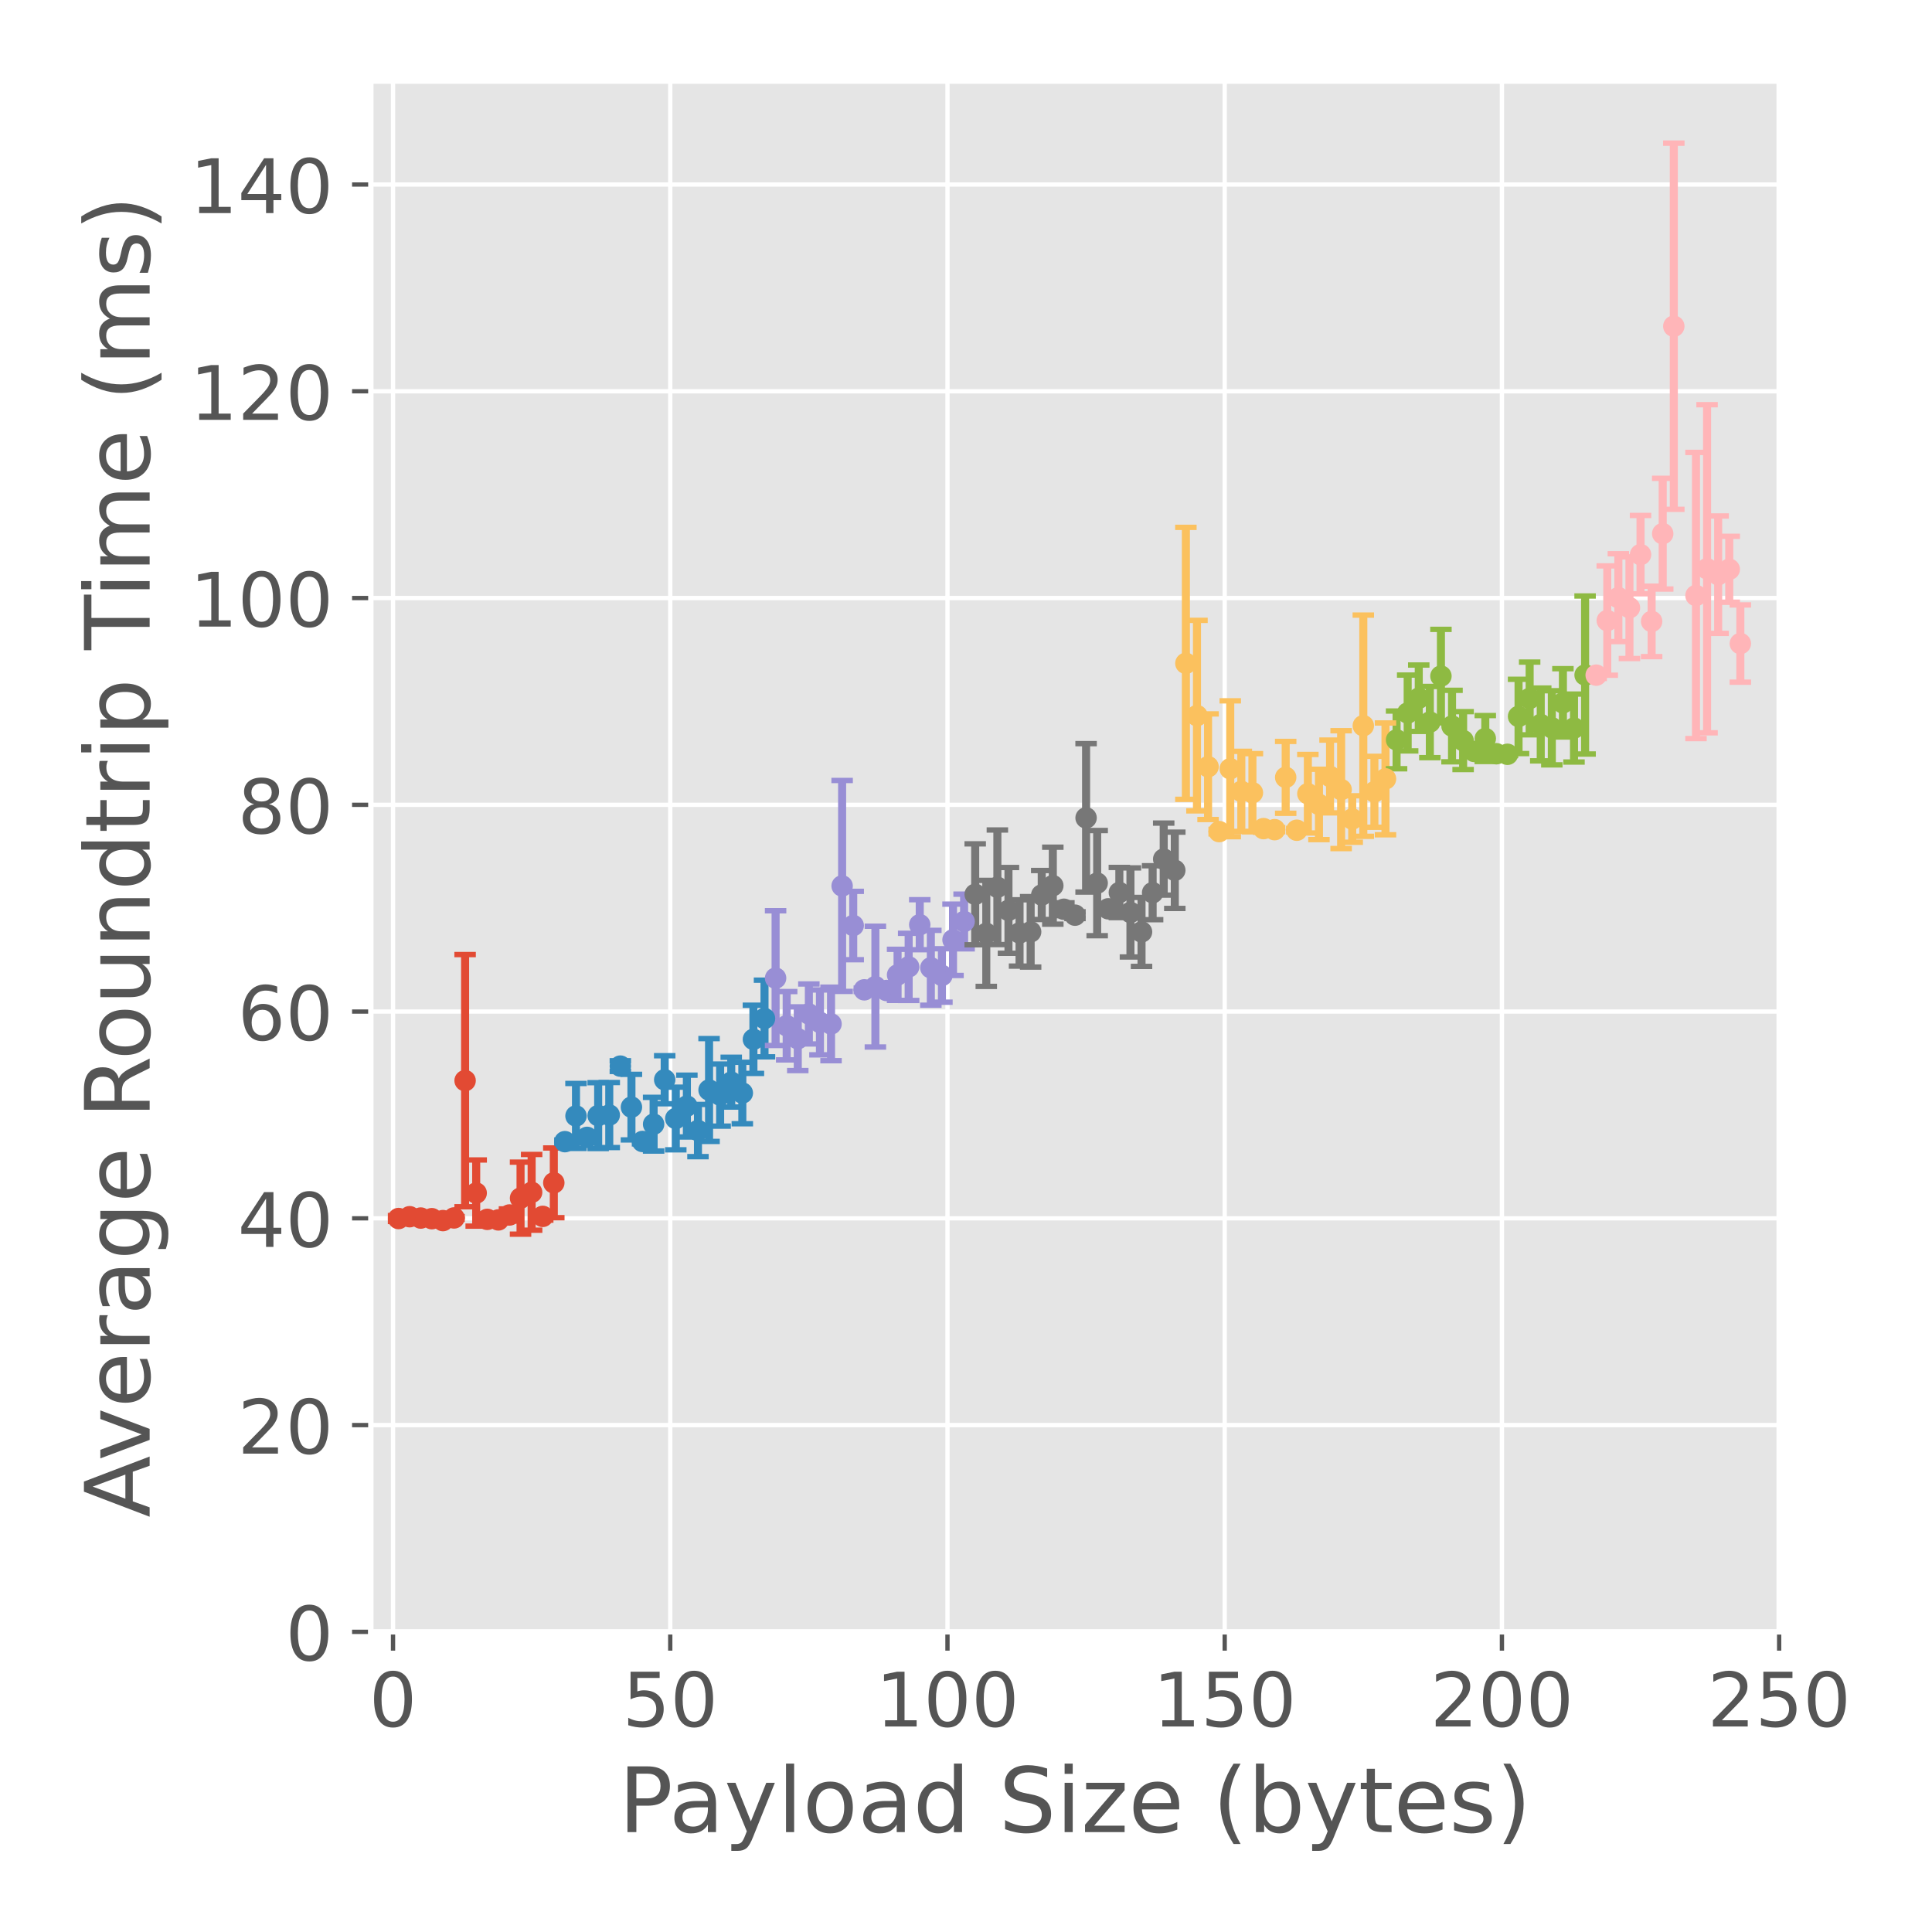 <?xml version="1.0" encoding="utf-8" standalone="no"?>
<!DOCTYPE svg PUBLIC "-//W3C//DTD SVG 1.1//EN"
  "http://www.w3.org/Graphics/SVG/1.1/DTD/svg11.dtd">
<!-- Created with matplotlib (https://matplotlib.org/) -->
<svg height="360pt" version="1.1" viewBox="0 0 360 360" width="360pt" xmlns="http://www.w3.org/2000/svg" xmlns:xlink="http://www.w3.org/1999/xlink">
 <defs>
  <style type="text/css">*{stroke-linecap:butt;stroke-linejoin:round;}</style>
 </defs>
 <g id="figure_1">
  <g id="patch_1">
   <path d="M 0 360 
L 360 360 
L 360 0 
L 0 0 
z
" style="fill:#ffffff;"/>
  </g>
  <g id="axes_1">
   <g id="patch_2">
    <path d="M 69.102 304.071 
L 331.519 304.071 
L 331.519 15.12 
L 69.102 15.12 
z
" style="fill:#e5e5e5;"/>
   </g>
   <g id="matplotlib.axis_1">
    <g id="xtick_1">
     <g id="line2d_1">
      <path clip-path="url(#p75835c00e1)" d="M 73.234 304.071 
L 73.234 15.12 
" style="fill:none;stroke:#ffffff;stroke-linecap:square;stroke-width:0.8;"/>
     </g>
     <g id="line2d_2">
      <defs>
       <path d="M 0 0 
L 0 3.5 
" id="mcbc4c69737" style="stroke:#555555;stroke-width:0.8;"/>
      </defs>
      <g>
       <use style="fill:#555555;stroke:#555555;stroke-width:0.8;" x="73.234" xlink:href="#mcbc4c69737" y="304.071"/>
      </g>
     </g>
     <g id="text_1">
      <!-- 0 -->
      <g style="fill:#555555;" transform="translate(68.781 321.709)scale(0.14 -0.14)">
       <defs>
        <path d="M 31.781 66.406 
Q 24.172 66.406 20.328 58.906 
Q 16.5 51.422 16.5 36.375 
Q 16.5 21.391 20.328 13.891 
Q 24.172 6.391 31.781 6.391 
Q 39.453 6.391 43.281 13.891 
Q 47.125 21.391 47.125 36.375 
Q 47.125 51.422 43.281 58.906 
Q 39.453 66.406 31.781 66.406 
z
M 31.781 74.219 
Q 44.047 74.219 50.516 64.516 
Q 56.984 54.828 56.984 36.375 
Q 56.984 17.969 50.516 8.266 
Q 44.047 -1.422 31.781 -1.422 
Q 19.531 -1.422 13.062 8.266 
Q 6.594 17.969 6.594 36.375 
Q 6.594 54.828 13.062 64.516 
Q 19.531 74.219 31.781 74.219 
z
" id="DejaVuSans-48"/>
       </defs>
       <use xlink:href="#DejaVuSans-48"/>
      </g>
     </g>
    </g>
    <g id="xtick_2">
     <g id="line2d_3">
      <path clip-path="url(#p75835c00e1)" d="M 124.891 304.071 
L 124.891 15.12 
" style="fill:none;stroke:#ffffff;stroke-linecap:square;stroke-width:0.8;"/>
     </g>
     <g id="line2d_4">
      <g>
       <use style="fill:#555555;stroke:#555555;stroke-width:0.8;" x="124.891" xlink:href="#mcbc4c69737" y="304.071"/>
      </g>
     </g>
     <g id="text_2">
      <!-- 50 -->
      <g style="fill:#555555;" transform="translate(115.984 321.709)scale(0.14 -0.14)">
       <defs>
        <path d="M 10.797 72.906 
L 49.516 72.906 
L 49.516 64.594 
L 19.828 64.594 
L 19.828 46.734 
Q 21.969 47.469 24.109 47.828 
Q 26.266 48.188 28.422 48.188 
Q 40.625 48.188 47.75 41.5 
Q 54.891 34.812 54.891 23.391 
Q 54.891 11.625 47.562 5.094 
Q 40.234 -1.422 26.906 -1.422 
Q 22.312 -1.422 17.547 -0.641 
Q 12.797 0.141 7.719 1.703 
L 7.719 11.625 
Q 12.109 9.234 16.797 8.062 
Q 21.484 6.891 26.703 6.891 
Q 35.156 6.891 40.078 11.328 
Q 45.016 15.766 45.016 23.391 
Q 45.016 31 40.078 35.438 
Q 35.156 39.891 26.703 39.891 
Q 22.75 39.891 18.812 39.016 
Q 14.891 38.141 10.797 36.281 
z
" id="DejaVuSans-53"/>
       </defs>
       <use xlink:href="#DejaVuSans-53"/>
       <use x="63.623" xlink:href="#DejaVuSans-48"/>
      </g>
     </g>
    </g>
    <g id="xtick_3">
     <g id="line2d_5">
      <path clip-path="url(#p75835c00e1)" d="M 176.548 304.071 
L 176.548 15.12 
" style="fill:none;stroke:#ffffff;stroke-linecap:square;stroke-width:0.8;"/>
     </g>
     <g id="line2d_6">
      <g>
       <use style="fill:#555555;stroke:#555555;stroke-width:0.8;" x="176.548" xlink:href="#mcbc4c69737" y="304.071"/>
      </g>
     </g>
     <g id="text_3">
      <!-- 100 -->
      <g style="fill:#555555;" transform="translate(163.187 321.709)scale(0.14 -0.14)">
       <defs>
        <path d="M 12.406 8.297 
L 28.516 8.297 
L 28.516 63.922 
L 10.984 60.406 
L 10.984 69.391 
L 28.422 72.906 
L 38.281 72.906 
L 38.281 8.297 
L 54.391 8.297 
L 54.391 0 
L 12.406 0 
z
" id="DejaVuSans-49"/>
       </defs>
       <use xlink:href="#DejaVuSans-49"/>
       <use x="63.623" xlink:href="#DejaVuSans-48"/>
       <use x="127.246" xlink:href="#DejaVuSans-48"/>
      </g>
     </g>
    </g>
    <g id="xtick_4">
     <g id="line2d_7">
      <path clip-path="url(#p75835c00e1)" d="M 228.205 304.071 
L 228.205 15.12 
" style="fill:none;stroke:#ffffff;stroke-linecap:square;stroke-width:0.8;"/>
     </g>
     <g id="line2d_8">
      <g>
       <use style="fill:#555555;stroke:#555555;stroke-width:0.8;" x="228.205" xlink:href="#mcbc4c69737" y="304.071"/>
      </g>
     </g>
     <g id="text_4">
      <!-- 150 -->
      <g style="fill:#555555;" transform="translate(214.844 321.709)scale(0.14 -0.14)">
       <use xlink:href="#DejaVuSans-49"/>
       <use x="63.623" xlink:href="#DejaVuSans-53"/>
       <use x="127.246" xlink:href="#DejaVuSans-48"/>
      </g>
     </g>
    </g>
    <g id="xtick_5">
     <g id="line2d_9">
      <path clip-path="url(#p75835c00e1)" d="M 279.862 304.071 
L 279.862 15.12 
" style="fill:none;stroke:#ffffff;stroke-linecap:square;stroke-width:0.8;"/>
     </g>
     <g id="line2d_10">
      <g>
       <use style="fill:#555555;stroke:#555555;stroke-width:0.8;" x="279.862" xlink:href="#mcbc4c69737" y="304.071"/>
      </g>
     </g>
     <g id="text_5">
      <!-- 200 -->
      <g style="fill:#555555;" transform="translate(266.501 321.709)scale(0.14 -0.14)">
       <defs>
        <path d="M 19.188 8.297 
L 53.609 8.297 
L 53.609 0 
L 7.328 0 
L 7.328 8.297 
Q 12.938 14.109 22.625 23.891 
Q 32.328 33.688 34.812 36.531 
Q 39.547 41.844 41.422 45.531 
Q 43.312 49.219 43.312 52.781 
Q 43.312 58.594 39.234 62.25 
Q 35.156 65.922 28.609 65.922 
Q 23.969 65.922 18.812 64.312 
Q 13.672 62.703 7.812 59.422 
L 7.812 69.391 
Q 13.766 71.781 18.938 73 
Q 24.125 74.219 28.422 74.219 
Q 39.75 74.219 46.484 68.547 
Q 53.219 62.891 53.219 53.422 
Q 53.219 48.922 51.531 44.891 
Q 49.859 40.875 45.406 35.406 
Q 44.188 33.984 37.641 27.219 
Q 31.109 20.453 19.188 8.297 
z
" id="DejaVuSans-50"/>
       </defs>
       <use xlink:href="#DejaVuSans-50"/>
       <use x="63.623" xlink:href="#DejaVuSans-48"/>
       <use x="127.246" xlink:href="#DejaVuSans-48"/>
      </g>
     </g>
    </g>
    <g id="xtick_6">
     <g id="line2d_11">
      <path clip-path="url(#p75835c00e1)" d="M 331.519 304.071 
L 331.519 15.12 
" style="fill:none;stroke:#ffffff;stroke-linecap:square;stroke-width:0.8;"/>
     </g>
     <g id="line2d_12">
      <g>
       <use style="fill:#555555;stroke:#555555;stroke-width:0.8;" x="331.519" xlink:href="#mcbc4c69737" y="304.071"/>
      </g>
     </g>
     <g id="text_6">
      <!-- 250 -->
      <g style="fill:#555555;" transform="translate(318.158 321.709)scale(0.14 -0.14)">
       <use xlink:href="#DejaVuSans-50"/>
       <use x="63.623" xlink:href="#DejaVuSans-53"/>
       <use x="127.246" xlink:href="#DejaVuSans-48"/>
      </g>
     </g>
    </g>
    <g id="text_7">
     <!-- Payload Size (bytes) -->
     <g style="fill:#555555;" transform="translate(115.271 341.386)scale(0.168 -0.168)">
      <defs>
       <path d="M 19.672 64.797 
L 19.672 37.406 
L 32.078 37.406 
Q 38.969 37.406 42.719 40.969 
Q 46.484 44.531 46.484 51.125 
Q 46.484 57.672 42.719 61.234 
Q 38.969 64.797 32.078 64.797 
z
M 9.812 72.906 
L 32.078 72.906 
Q 44.344 72.906 50.609 67.359 
Q 56.891 61.812 56.891 51.125 
Q 56.891 40.328 50.609 34.812 
Q 44.344 29.297 32.078 29.297 
L 19.672 29.297 
L 19.672 0 
L 9.812 0 
z
" id="DejaVuSans-80"/>
       <path d="M 34.281 27.484 
Q 23.391 27.484 19.188 25 
Q 14.984 22.516 14.984 16.5 
Q 14.984 11.719 18.141 8.906 
Q 21.297 6.109 26.703 6.109 
Q 34.188 6.109 38.703 11.406 
Q 43.219 16.703 43.219 25.484 
L 43.219 27.484 
z
M 52.203 31.203 
L 52.203 0 
L 43.219 0 
L 43.219 8.297 
Q 40.141 3.328 35.547 0.953 
Q 30.953 -1.422 24.312 -1.422 
Q 15.922 -1.422 10.953 3.297 
Q 6 8.016 6 15.922 
Q 6 25.141 12.172 29.828 
Q 18.359 34.516 30.609 34.516 
L 43.219 34.516 
L 43.219 35.406 
Q 43.219 41.609 39.141 45 
Q 35.062 48.391 27.688 48.391 
Q 23 48.391 18.547 47.266 
Q 14.109 46.141 10.016 43.891 
L 10.016 52.203 
Q 14.938 54.109 19.578 55.047 
Q 24.219 56 28.609 56 
Q 40.484 56 46.344 49.844 
Q 52.203 43.703 52.203 31.203 
z
" id="DejaVuSans-97"/>
       <path d="M 32.172 -5.078 
Q 28.375 -14.844 24.75 -17.812 
Q 21.141 -20.797 15.094 -20.797 
L 7.906 -20.797 
L 7.906 -13.281 
L 13.188 -13.281 
Q 16.891 -13.281 18.938 -11.516 
Q 21 -9.766 23.484 -3.219 
L 25.094 0.875 
L 2.984 54.688 
L 12.5 54.688 
L 29.594 11.922 
L 46.688 54.688 
L 56.203 54.688 
z
" id="DejaVuSans-121"/>
       <path d="M 9.422 75.984 
L 18.406 75.984 
L 18.406 0 
L 9.422 0 
z
" id="DejaVuSans-108"/>
       <path d="M 30.609 48.391 
Q 23.391 48.391 19.188 42.75 
Q 14.984 37.109 14.984 27.297 
Q 14.984 17.484 19.156 11.844 
Q 23.344 6.203 30.609 6.203 
Q 37.797 6.203 41.984 11.859 
Q 46.188 17.531 46.188 27.297 
Q 46.188 37.016 41.984 42.703 
Q 37.797 48.391 30.609 48.391 
z
M 30.609 56 
Q 42.328 56 49.016 48.375 
Q 55.719 40.766 55.719 27.297 
Q 55.719 13.875 49.016 6.219 
Q 42.328 -1.422 30.609 -1.422 
Q 18.844 -1.422 12.172 6.219 
Q 5.516 13.875 5.516 27.297 
Q 5.516 40.766 12.172 48.375 
Q 18.844 56 30.609 56 
z
" id="DejaVuSans-111"/>
       <path d="M 45.406 46.391 
L 45.406 75.984 
L 54.391 75.984 
L 54.391 0 
L 45.406 0 
L 45.406 8.203 
Q 42.578 3.328 38.25 0.953 
Q 33.938 -1.422 27.875 -1.422 
Q 17.969 -1.422 11.734 6.484 
Q 5.516 14.406 5.516 27.297 
Q 5.516 40.188 11.734 48.094 
Q 17.969 56 27.875 56 
Q 33.938 56 38.25 53.625 
Q 42.578 51.266 45.406 46.391 
z
M 14.797 27.297 
Q 14.797 17.391 18.875 11.75 
Q 22.953 6.109 30.078 6.109 
Q 37.203 6.109 41.297 11.75 
Q 45.406 17.391 45.406 27.297 
Q 45.406 37.203 41.297 42.844 
Q 37.203 48.484 30.078 48.484 
Q 22.953 48.484 18.875 42.844 
Q 14.797 37.203 14.797 27.297 
z
" id="DejaVuSans-100"/>
       <path id="DejaVuSans-32"/>
       <path d="M 53.516 70.516 
L 53.516 60.891 
Q 47.906 63.578 42.922 64.891 
Q 37.938 66.219 33.297 66.219 
Q 25.25 66.219 20.875 63.094 
Q 16.5 59.969 16.5 54.203 
Q 16.5 49.359 19.406 46.891 
Q 22.312 44.438 30.422 42.922 
L 36.375 41.703 
Q 47.406 39.594 52.656 34.297 
Q 57.906 29 57.906 20.125 
Q 57.906 9.516 50.797 4.047 
Q 43.703 -1.422 29.984 -1.422 
Q 24.812 -1.422 18.969 -0.25 
Q 13.141 0.922 6.891 3.219 
L 6.891 13.375 
Q 12.891 10.016 18.656 8.297 
Q 24.422 6.594 29.984 6.594 
Q 38.422 6.594 43.016 9.906 
Q 47.609 13.234 47.609 19.391 
Q 47.609 24.75 44.312 27.781 
Q 41.016 30.812 33.5 32.328 
L 27.484 33.5 
Q 16.453 35.688 11.516 40.375 
Q 6.594 45.062 6.594 53.422 
Q 6.594 63.094 13.406 68.656 
Q 20.219 74.219 32.172 74.219 
Q 37.312 74.219 42.625 73.281 
Q 47.953 72.359 53.516 70.516 
z
" id="DejaVuSans-83"/>
       <path d="M 9.422 54.688 
L 18.406 54.688 
L 18.406 0 
L 9.422 0 
z
M 9.422 75.984 
L 18.406 75.984 
L 18.406 64.594 
L 9.422 64.594 
z
" id="DejaVuSans-105"/>
       <path d="M 5.516 54.688 
L 48.188 54.688 
L 48.188 46.484 
L 14.406 7.172 
L 48.188 7.172 
L 48.188 0 
L 4.297 0 
L 4.297 8.203 
L 38.094 47.516 
L 5.516 47.516 
z
" id="DejaVuSans-122"/>
       <path d="M 56.203 29.594 
L 56.203 25.203 
L 14.891 25.203 
Q 15.484 15.922 20.484 11.062 
Q 25.484 6.203 34.422 6.203 
Q 39.594 6.203 44.453 7.469 
Q 49.312 8.734 54.109 11.281 
L 54.109 2.781 
Q 49.266 0.734 44.188 -0.344 
Q 39.109 -1.422 33.891 -1.422 
Q 20.797 -1.422 13.156 6.188 
Q 5.516 13.812 5.516 26.812 
Q 5.516 40.234 12.766 48.109 
Q 20.016 56 32.328 56 
Q 43.359 56 49.781 48.891 
Q 56.203 41.797 56.203 29.594 
z
M 47.219 32.234 
Q 47.125 39.594 43.094 43.984 
Q 39.062 48.391 32.422 48.391 
Q 24.906 48.391 20.391 44.141 
Q 15.875 39.891 15.188 32.172 
z
" id="DejaVuSans-101"/>
       <path d="M 31 75.875 
Q 24.469 64.656 21.281 53.656 
Q 18.109 42.672 18.109 31.391 
Q 18.109 20.125 21.312 9.062 
Q 24.516 -2 31 -13.188 
L 23.188 -13.188 
Q 15.875 -1.703 12.234 9.375 
Q 8.594 20.453 8.594 31.391 
Q 8.594 42.281 12.203 53.312 
Q 15.828 64.359 23.188 75.875 
z
" id="DejaVuSans-40"/>
       <path d="M 48.688 27.297 
Q 48.688 37.203 44.609 42.844 
Q 40.531 48.484 33.406 48.484 
Q 26.266 48.484 22.188 42.844 
Q 18.109 37.203 18.109 27.297 
Q 18.109 17.391 22.188 11.75 
Q 26.266 6.109 33.406 6.109 
Q 40.531 6.109 44.609 11.75 
Q 48.688 17.391 48.688 27.297 
z
M 18.109 46.391 
Q 20.953 51.266 25.266 53.625 
Q 29.594 56 35.594 56 
Q 45.562 56 51.781 48.094 
Q 58.016 40.188 58.016 27.297 
Q 58.016 14.406 51.781 6.484 
Q 45.562 -1.422 35.594 -1.422 
Q 29.594 -1.422 25.266 0.953 
Q 20.953 3.328 18.109 8.203 
L 18.109 0 
L 9.078 0 
L 9.078 75.984 
L 18.109 75.984 
z
" id="DejaVuSans-98"/>
       <path d="M 18.312 70.219 
L 18.312 54.688 
L 36.812 54.688 
L 36.812 47.703 
L 18.312 47.703 
L 18.312 18.016 
Q 18.312 11.328 20.141 9.422 
Q 21.969 7.516 27.594 7.516 
L 36.812 7.516 
L 36.812 0 
L 27.594 0 
Q 17.188 0 13.234 3.875 
Q 9.281 7.766 9.281 18.016 
L 9.281 47.703 
L 2.688 47.703 
L 2.688 54.688 
L 9.281 54.688 
L 9.281 70.219 
z
" id="DejaVuSans-116"/>
       <path d="M 44.281 53.078 
L 44.281 44.578 
Q 40.484 46.531 36.375 47.5 
Q 32.281 48.484 27.875 48.484 
Q 21.188 48.484 17.844 46.438 
Q 14.5 44.391 14.5 40.281 
Q 14.5 37.156 16.891 35.375 
Q 19.281 33.594 26.516 31.984 
L 29.594 31.297 
Q 39.156 29.25 43.188 25.516 
Q 47.219 21.781 47.219 15.094 
Q 47.219 7.469 41.188 3.016 
Q 35.156 -1.422 24.609 -1.422 
Q 20.219 -1.422 15.453 -0.562 
Q 10.688 0.297 5.422 2 
L 5.422 11.281 
Q 10.406 8.688 15.234 7.391 
Q 20.062 6.109 24.812 6.109 
Q 31.156 6.109 34.562 8.281 
Q 37.984 10.453 37.984 14.406 
Q 37.984 18.062 35.516 20.016 
Q 33.062 21.969 24.703 23.781 
L 21.578 24.516 
Q 13.234 26.266 9.516 29.906 
Q 5.812 33.547 5.812 39.891 
Q 5.812 47.609 11.281 51.797 
Q 16.75 56 26.812 56 
Q 31.781 56 36.172 55.266 
Q 40.578 54.547 44.281 53.078 
z
" id="DejaVuSans-115"/>
       <path d="M 8.016 75.875 
L 15.828 75.875 
Q 23.141 64.359 26.781 53.312 
Q 30.422 42.281 30.422 31.391 
Q 30.422 20.453 26.781 9.375 
Q 23.141 -1.703 15.828 -13.188 
L 8.016 -13.188 
Q 14.5 -2 17.703 9.062 
Q 20.906 20.125 20.906 31.391 
Q 20.906 42.672 17.703 53.656 
Q 14.5 64.656 8.016 75.875 
z
" id="DejaVuSans-41"/>
      </defs>
      <use xlink:href="#DejaVuSans-80"/>
      <use x="55.803" xlink:href="#DejaVuSans-97"/>
      <use x="117.082" xlink:href="#DejaVuSans-121"/>
      <use x="176.262" xlink:href="#DejaVuSans-108"/>
      <use x="204.045" xlink:href="#DejaVuSans-111"/>
      <use x="265.227" xlink:href="#DejaVuSans-97"/>
      <use x="326.506" xlink:href="#DejaVuSans-100"/>
      <use x="389.982" xlink:href="#DejaVuSans-32"/>
      <use x="421.77" xlink:href="#DejaVuSans-83"/>
      <use x="485.246" xlink:href="#DejaVuSans-105"/>
      <use x="513.029" xlink:href="#DejaVuSans-122"/>
      <use x="565.52" xlink:href="#DejaVuSans-101"/>
      <use x="627.043" xlink:href="#DejaVuSans-32"/>
      <use x="658.83" xlink:href="#DejaVuSans-40"/>
      <use x="697.844" xlink:href="#DejaVuSans-98"/>
      <use x="761.32" xlink:href="#DejaVuSans-121"/>
      <use x="820.5" xlink:href="#DejaVuSans-116"/>
      <use x="859.709" xlink:href="#DejaVuSans-101"/>
      <use x="921.232" xlink:href="#DejaVuSans-115"/>
      <use x="973.332" xlink:href="#DejaVuSans-41"/>
     </g>
    </g>
   </g>
   <g id="matplotlib.axis_2">
    <g id="ytick_1">
     <g id="line2d_13">
      <path clip-path="url(#p75835c00e1)" d="M 69.102 304.071 
L 331.519 304.071 
" style="fill:none;stroke:#ffffff;stroke-linecap:square;stroke-width:0.8;"/>
     </g>
     <g id="line2d_14">
      <defs>
       <path d="M 0 0 
L -3.5 0 
" id="m792f8d0444" style="stroke:#555555;stroke-width:0.8;"/>
      </defs>
      <g>
       <use style="fill:#555555;stroke:#555555;stroke-width:0.8;" x="69.102" xlink:href="#m792f8d0444" y="304.071"/>
      </g>
     </g>
     <g id="text_8">
      <!-- 0 -->
      <g style="fill:#555555;" transform="translate(53.194 309.39)scale(0.14 -0.14)">
       <use xlink:href="#DejaVuSans-48"/>
      </g>
     </g>
    </g>
    <g id="ytick_2">
     <g id="line2d_15">
      <path clip-path="url(#p75835c00e1)" d="M 69.102 265.545 
L 331.519 265.545 
" style="fill:none;stroke:#ffffff;stroke-linecap:square;stroke-width:0.8;"/>
     </g>
     <g id="line2d_16">
      <g>
       <use style="fill:#555555;stroke:#555555;stroke-width:0.8;" x="69.102" xlink:href="#m792f8d0444" y="265.545"/>
      </g>
     </g>
     <g id="text_9">
      <!-- 20 -->
      <g style="fill:#555555;" transform="translate(44.287 270.863)scale(0.14 -0.14)">
       <use xlink:href="#DejaVuSans-50"/>
       <use x="63.623" xlink:href="#DejaVuSans-48"/>
      </g>
     </g>
    </g>
    <g id="ytick_3">
     <g id="line2d_17">
      <path clip-path="url(#p75835c00e1)" d="M 69.102 227.018 
L 331.519 227.018 
" style="fill:none;stroke:#ffffff;stroke-linecap:square;stroke-width:0.8;"/>
     </g>
     <g id="line2d_18">
      <g>
       <use style="fill:#555555;stroke:#555555;stroke-width:0.8;" x="69.102" xlink:href="#m792f8d0444" y="227.018"/>
      </g>
     </g>
     <g id="text_10">
      <!-- 40 -->
      <g style="fill:#555555;" transform="translate(44.287 232.337)scale(0.14 -0.14)">
       <defs>
        <path d="M 37.797 64.312 
L 12.891 25.391 
L 37.797 25.391 
z
M 35.203 72.906 
L 47.609 72.906 
L 47.609 25.391 
L 58.016 25.391 
L 58.016 17.188 
L 47.609 17.188 
L 47.609 0 
L 37.797 0 
L 37.797 17.188 
L 4.891 17.188 
L 4.891 26.703 
z
" id="DejaVuSans-52"/>
       </defs>
       <use xlink:href="#DejaVuSans-52"/>
       <use x="63.623" xlink:href="#DejaVuSans-48"/>
      </g>
     </g>
    </g>
    <g id="ytick_4">
     <g id="line2d_19">
      <path clip-path="url(#p75835c00e1)" d="M 69.102 188.491 
L 331.519 188.491 
" style="fill:none;stroke:#ffffff;stroke-linecap:square;stroke-width:0.8;"/>
     </g>
     <g id="line2d_20">
      <g>
       <use style="fill:#555555;stroke:#555555;stroke-width:0.8;" x="69.102" xlink:href="#m792f8d0444" y="188.491"/>
      </g>
     </g>
     <g id="text_11">
      <!-- 60 -->
      <g style="fill:#555555;" transform="translate(44.287 193.81)scale(0.14 -0.14)">
       <defs>
        <path d="M 33.016 40.375 
Q 26.375 40.375 22.484 35.828 
Q 18.609 31.297 18.609 23.391 
Q 18.609 15.531 22.484 10.953 
Q 26.375 6.391 33.016 6.391 
Q 39.656 6.391 43.531 10.953 
Q 47.406 15.531 47.406 23.391 
Q 47.406 31.297 43.531 35.828 
Q 39.656 40.375 33.016 40.375 
z
M 52.594 71.297 
L 52.594 62.312 
Q 48.875 64.062 45.094 64.984 
Q 41.312 65.922 37.594 65.922 
Q 27.828 65.922 22.672 59.328 
Q 17.531 52.734 16.797 39.406 
Q 19.672 43.656 24.016 45.922 
Q 28.375 48.188 33.594 48.188 
Q 44.578 48.188 50.953 41.516 
Q 57.328 34.859 57.328 23.391 
Q 57.328 12.156 50.688 5.359 
Q 44.047 -1.422 33.016 -1.422 
Q 20.359 -1.422 13.672 8.266 
Q 6.984 17.969 6.984 36.375 
Q 6.984 53.656 15.188 63.938 
Q 23.391 74.219 37.203 74.219 
Q 40.922 74.219 44.703 73.484 
Q 48.484 72.75 52.594 71.297 
z
" id="DejaVuSans-54"/>
       </defs>
       <use xlink:href="#DejaVuSans-54"/>
       <use x="63.623" xlink:href="#DejaVuSans-48"/>
      </g>
     </g>
    </g>
    <g id="ytick_5">
     <g id="line2d_21">
      <path clip-path="url(#p75835c00e1)" d="M 69.102 149.964 
L 331.519 149.964 
" style="fill:none;stroke:#ffffff;stroke-linecap:square;stroke-width:0.8;"/>
     </g>
     <g id="line2d_22">
      <g>
       <use style="fill:#555555;stroke:#555555;stroke-width:0.8;" x="69.102" xlink:href="#m792f8d0444" y="149.964"/>
      </g>
     </g>
     <g id="text_12">
      <!-- 80 -->
      <g style="fill:#555555;" transform="translate(44.287 155.283)scale(0.14 -0.14)">
       <defs>
        <path d="M 31.781 34.625 
Q 24.75 34.625 20.719 30.859 
Q 16.703 27.094 16.703 20.516 
Q 16.703 13.922 20.719 10.156 
Q 24.75 6.391 31.781 6.391 
Q 38.812 6.391 42.859 10.172 
Q 46.922 13.969 46.922 20.516 
Q 46.922 27.094 42.891 30.859 
Q 38.875 34.625 31.781 34.625 
z
M 21.922 38.812 
Q 15.578 40.375 12.031 44.719 
Q 8.5 49.078 8.5 55.328 
Q 8.5 64.062 14.719 69.141 
Q 20.953 74.219 31.781 74.219 
Q 42.672 74.219 48.875 69.141 
Q 55.078 64.062 55.078 55.328 
Q 55.078 49.078 51.531 44.719 
Q 48 40.375 41.703 38.812 
Q 48.828 37.156 52.797 32.312 
Q 56.781 27.484 56.781 20.516 
Q 56.781 9.906 50.312 4.234 
Q 43.844 -1.422 31.781 -1.422 
Q 19.734 -1.422 13.25 4.234 
Q 6.781 9.906 6.781 20.516 
Q 6.781 27.484 10.781 32.312 
Q 14.797 37.156 21.922 38.812 
z
M 18.312 54.391 
Q 18.312 48.734 21.844 45.562 
Q 25.391 42.391 31.781 42.391 
Q 38.141 42.391 41.719 45.562 
Q 45.312 48.734 45.312 54.391 
Q 45.312 60.062 41.719 63.234 
Q 38.141 66.406 31.781 66.406 
Q 25.391 66.406 21.844 63.234 
Q 18.312 60.062 18.312 54.391 
z
" id="DejaVuSans-56"/>
       </defs>
       <use xlink:href="#DejaVuSans-56"/>
       <use x="63.623" xlink:href="#DejaVuSans-48"/>
      </g>
     </g>
    </g>
    <g id="ytick_6">
     <g id="line2d_23">
      <path clip-path="url(#p75835c00e1)" d="M 69.102 111.437 
L 331.519 111.437 
" style="fill:none;stroke:#ffffff;stroke-linecap:square;stroke-width:0.8;"/>
     </g>
     <g id="line2d_24">
      <g>
       <use style="fill:#555555;stroke:#555555;stroke-width:0.8;" x="69.102" xlink:href="#m792f8d0444" y="111.437"/>
      </g>
     </g>
     <g id="text_13">
      <!-- 100 -->
      <g style="fill:#555555;" transform="translate(35.379 116.756)scale(0.14 -0.14)">
       <use xlink:href="#DejaVuSans-49"/>
       <use x="63.623" xlink:href="#DejaVuSans-48"/>
       <use x="127.246" xlink:href="#DejaVuSans-48"/>
      </g>
     </g>
    </g>
    <g id="ytick_7">
     <g id="line2d_25">
      <path clip-path="url(#p75835c00e1)" d="M 69.102 72.91 
L 331.519 72.91 
" style="fill:none;stroke:#ffffff;stroke-linecap:square;stroke-width:0.8;"/>
     </g>
     <g id="line2d_26">
      <g>
       <use style="fill:#555555;stroke:#555555;stroke-width:0.8;" x="69.102" xlink:href="#m792f8d0444" y="72.91"/>
      </g>
     </g>
     <g id="text_14">
      <!-- 120 -->
      <g style="fill:#555555;" transform="translate(35.379 78.229)scale(0.14 -0.14)">
       <use xlink:href="#DejaVuSans-49"/>
       <use x="63.623" xlink:href="#DejaVuSans-50"/>
       <use x="127.246" xlink:href="#DejaVuSans-48"/>
      </g>
     </g>
    </g>
    <g id="ytick_8">
     <g id="line2d_27">
      <path clip-path="url(#p75835c00e1)" d="M 69.102 34.383 
L 331.519 34.383 
" style="fill:none;stroke:#ffffff;stroke-linecap:square;stroke-width:0.8;"/>
     </g>
     <g id="line2d_28">
      <g>
       <use style="fill:#555555;stroke:#555555;stroke-width:0.8;" x="69.102" xlink:href="#m792f8d0444" y="34.383"/>
      </g>
     </g>
     <g id="text_15">
      <!-- 140 -->
      <g style="fill:#555555;" transform="translate(35.379 39.702)scale(0.14 -0.14)">
       <use xlink:href="#DejaVuSans-49"/>
       <use x="63.623" xlink:href="#DejaVuSans-52"/>
       <use x="127.246" xlink:href="#DejaVuSans-48"/>
      </g>
     </g>
    </g>
    <g id="text_16">
     <!-- Average Roundtrip Time (ms) -->
     <g style="fill:#555555;" transform="translate(27.885 282.755)rotate(-90)scale(0.168 -0.168)">
      <defs>
       <path d="M 34.188 63.188 
L 20.797 26.906 
L 47.609 26.906 
z
M 28.609 72.906 
L 39.797 72.906 
L 67.578 0 
L 57.328 0 
L 50.688 18.703 
L 17.828 18.703 
L 11.188 0 
L 0.781 0 
z
" id="DejaVuSans-65"/>
       <path d="M 2.984 54.688 
L 12.5 54.688 
L 29.594 8.797 
L 46.688 54.688 
L 56.203 54.688 
L 35.688 0 
L 23.484 0 
z
" id="DejaVuSans-118"/>
       <path d="M 41.109 46.297 
Q 39.594 47.172 37.812 47.578 
Q 36.031 48 33.891 48 
Q 26.266 48 22.188 43.047 
Q 18.109 38.094 18.109 28.812 
L 18.109 0 
L 9.078 0 
L 9.078 54.688 
L 18.109 54.688 
L 18.109 46.188 
Q 20.953 51.172 25.484 53.578 
Q 30.031 56 36.531 56 
Q 37.453 56 38.578 55.875 
Q 39.703 55.766 41.062 55.516 
z
" id="DejaVuSans-114"/>
       <path d="M 45.406 27.984 
Q 45.406 37.75 41.375 43.109 
Q 37.359 48.484 30.078 48.484 
Q 22.859 48.484 18.828 43.109 
Q 14.797 37.75 14.797 27.984 
Q 14.797 18.266 18.828 12.891 
Q 22.859 7.516 30.078 7.516 
Q 37.359 7.516 41.375 12.891 
Q 45.406 18.266 45.406 27.984 
z
M 54.391 6.781 
Q 54.391 -7.172 48.188 -13.984 
Q 42 -20.797 29.203 -20.797 
Q 24.469 -20.797 20.266 -20.094 
Q 16.062 -19.391 12.109 -17.922 
L 12.109 -9.188 
Q 16.062 -11.328 19.922 -12.344 
Q 23.781 -13.375 27.781 -13.375 
Q 36.625 -13.375 41.016 -8.766 
Q 45.406 -4.156 45.406 5.172 
L 45.406 9.625 
Q 42.625 4.781 38.281 2.391 
Q 33.938 0 27.875 0 
Q 17.828 0 11.672 7.656 
Q 5.516 15.328 5.516 27.984 
Q 5.516 40.672 11.672 48.328 
Q 17.828 56 27.875 56 
Q 33.938 56 38.281 53.609 
Q 42.625 51.219 45.406 46.391 
L 45.406 54.688 
L 54.391 54.688 
z
" id="DejaVuSans-103"/>
       <path d="M 44.391 34.188 
Q 47.562 33.109 50.562 29.594 
Q 53.562 26.078 56.594 19.922 
L 66.609 0 
L 56 0 
L 46.688 18.703 
Q 43.062 26.031 39.672 28.422 
Q 36.281 30.812 30.422 30.812 
L 19.672 30.812 
L 19.672 0 
L 9.812 0 
L 9.812 72.906 
L 32.078 72.906 
Q 44.578 72.906 50.734 67.672 
Q 56.891 62.453 56.891 51.906 
Q 56.891 45.016 53.688 40.469 
Q 50.484 35.938 44.391 34.188 
z
M 19.672 64.797 
L 19.672 38.922 
L 32.078 38.922 
Q 39.203 38.922 42.844 42.219 
Q 46.484 45.516 46.484 51.906 
Q 46.484 58.297 42.844 61.547 
Q 39.203 64.797 32.078 64.797 
z
" id="DejaVuSans-82"/>
       <path d="M 8.5 21.578 
L 8.5 54.688 
L 17.484 54.688 
L 17.484 21.922 
Q 17.484 14.156 20.5 10.266 
Q 23.531 6.391 29.594 6.391 
Q 36.859 6.391 41.078 11.031 
Q 45.312 15.672 45.312 23.688 
L 45.312 54.688 
L 54.297 54.688 
L 54.297 0 
L 45.312 0 
L 45.312 8.406 
Q 42.047 3.422 37.719 1 
Q 33.406 -1.422 27.688 -1.422 
Q 18.266 -1.422 13.375 4.438 
Q 8.5 10.297 8.5 21.578 
z
M 31.109 56 
z
" id="DejaVuSans-117"/>
       <path d="M 54.891 33.016 
L 54.891 0 
L 45.906 0 
L 45.906 32.719 
Q 45.906 40.484 42.875 44.328 
Q 39.844 48.188 33.797 48.188 
Q 26.516 48.188 22.312 43.547 
Q 18.109 38.922 18.109 30.906 
L 18.109 0 
L 9.078 0 
L 9.078 54.688 
L 18.109 54.688 
L 18.109 46.188 
Q 21.344 51.125 25.703 53.562 
Q 30.078 56 35.797 56 
Q 45.219 56 50.047 50.172 
Q 54.891 44.344 54.891 33.016 
z
" id="DejaVuSans-110"/>
       <path d="M 18.109 8.203 
L 18.109 -20.797 
L 9.078 -20.797 
L 9.078 54.688 
L 18.109 54.688 
L 18.109 46.391 
Q 20.953 51.266 25.266 53.625 
Q 29.594 56 35.594 56 
Q 45.562 56 51.781 48.094 
Q 58.016 40.188 58.016 27.297 
Q 58.016 14.406 51.781 6.484 
Q 45.562 -1.422 35.594 -1.422 
Q 29.594 -1.422 25.266 0.953 
Q 20.953 3.328 18.109 8.203 
z
M 48.688 27.297 
Q 48.688 37.203 44.609 42.844 
Q 40.531 48.484 33.406 48.484 
Q 26.266 48.484 22.188 42.844 
Q 18.109 37.203 18.109 27.297 
Q 18.109 17.391 22.188 11.75 
Q 26.266 6.109 33.406 6.109 
Q 40.531 6.109 44.609 11.75 
Q 48.688 17.391 48.688 27.297 
z
" id="DejaVuSans-112"/>
       <path d="M -0.297 72.906 
L 61.375 72.906 
L 61.375 64.594 
L 35.5 64.594 
L 35.5 0 
L 25.594 0 
L 25.594 64.594 
L -0.297 64.594 
z
" id="DejaVuSans-84"/>
       <path d="M 52 44.188 
Q 55.375 50.25 60.062 53.125 
Q 64.75 56 71.094 56 
Q 79.641 56 84.281 50.016 
Q 88.922 44.047 88.922 33.016 
L 88.922 0 
L 79.891 0 
L 79.891 32.719 
Q 79.891 40.578 77.094 44.375 
Q 74.312 48.188 68.609 48.188 
Q 61.625 48.188 57.562 43.547 
Q 53.516 38.922 53.516 30.906 
L 53.516 0 
L 44.484 0 
L 44.484 32.719 
Q 44.484 40.625 41.703 44.406 
Q 38.922 48.188 33.109 48.188 
Q 26.219 48.188 22.156 43.531 
Q 18.109 38.875 18.109 30.906 
L 18.109 0 
L 9.078 0 
L 9.078 54.688 
L 18.109 54.688 
L 18.109 46.188 
Q 21.188 51.219 25.484 53.609 
Q 29.781 56 35.688 56 
Q 41.656 56 45.828 52.969 
Q 50 49.953 52 44.188 
z
" id="DejaVuSans-109"/>
      </defs>
      <use xlink:href="#DejaVuSans-65"/>
      <use x="62.533" xlink:href="#DejaVuSans-118"/>
      <use x="121.713" xlink:href="#DejaVuSans-101"/>
      <use x="183.236" xlink:href="#DejaVuSans-114"/>
      <use x="224.35" xlink:href="#DejaVuSans-97"/>
      <use x="285.629" xlink:href="#DejaVuSans-103"/>
      <use x="349.105" xlink:href="#DejaVuSans-101"/>
      <use x="410.629" xlink:href="#DejaVuSans-32"/>
      <use x="442.416" xlink:href="#DejaVuSans-82"/>
      <use x="507.398" xlink:href="#DejaVuSans-111"/>
      <use x="568.58" xlink:href="#DejaVuSans-117"/>
      <use x="631.959" xlink:href="#DejaVuSans-110"/>
      <use x="695.338" xlink:href="#DejaVuSans-100"/>
      <use x="758.814" xlink:href="#DejaVuSans-116"/>
      <use x="798.023" xlink:href="#DejaVuSans-114"/>
      <use x="839.137" xlink:href="#DejaVuSans-105"/>
      <use x="866.92" xlink:href="#DejaVuSans-112"/>
      <use x="930.396" xlink:href="#DejaVuSans-32"/>
      <use x="962.184" xlink:href="#DejaVuSans-84"/>
      <use x="1020.143" xlink:href="#DejaVuSans-105"/>
      <use x="1047.926" xlink:href="#DejaVuSans-109"/>
      <use x="1145.338" xlink:href="#DejaVuSans-101"/>
      <use x="1206.861" xlink:href="#DejaVuSans-32"/>
      <use x="1238.648" xlink:href="#DejaVuSans-40"/>
      <use x="1277.662" xlink:href="#DejaVuSans-109"/>
      <use x="1375.074" xlink:href="#DejaVuSans-115"/>
      <use x="1427.174" xlink:href="#DejaVuSans-41"/>
     </g>
    </g>
   </g>
   <g id="LineCollection_1">
    <path clip-path="url(#p75835c00e1)" d="M 74.267 227.608 
L 74.267 226.503 
" style="fill:none;stroke:#e24a33;stroke-width:1.5;"/>
    <path clip-path="url(#p75835c00e1)" d="M 76.334 227.309 
L 76.334 226.128 
" style="fill:none;stroke:#e24a33;stroke-width:1.5;"/>
    <path clip-path="url(#p75835c00e1)" d="M 78.4 227.699 
L 78.4 226.232 
" style="fill:none;stroke:#e24a33;stroke-width:1.5;"/>
    <path clip-path="url(#p75835c00e1)" d="M 80.466 227.915 
L 80.466 226.251 
" style="fill:none;stroke:#e24a33;stroke-width:1.5;"/>
    <path clip-path="url(#p75835c00e1)" d="M 82.533 227.898 
L 82.533 226.985 
" style="fill:none;stroke:#e24a33;stroke-width:1.5;"/>
    <path clip-path="url(#p75835c00e1)" d="M 84.599 227.198 
L 84.599 226.692 
" style="fill:none;stroke:#e24a33;stroke-width:1.5;"/>
    <path clip-path="url(#p75835c00e1)" d="M 86.665 224.859 
L 86.665 177.867 
" style="fill:none;stroke:#e24a33;stroke-width:1.5;"/>
    <path clip-path="url(#p75835c00e1)" d="M 88.731 228.473 
L 88.731 216.145 
" style="fill:none;stroke:#e24a33;stroke-width:1.5;"/>
    <path clip-path="url(#p75835c00e1)" d="M 90.798 228.23 
L 90.798 226.185 
" style="fill:none;stroke:#e24a33;stroke-width:1.5;"/>
    <path clip-path="url(#p75835c00e1)" d="M 92.864 227.866 
L 92.864 226.756 
" style="fill:none;stroke:#e24a33;stroke-width:1.5;"/>
    <path clip-path="url(#p75835c00e1)" d="M 94.93 227.518 
L 94.93 225.268 
" style="fill:none;stroke:#e24a33;stroke-width:1.5;"/>
    <path clip-path="url(#p75835c00e1)" d="M 96.996 229.967 
L 96.996 216.547 
" style="fill:none;stroke:#e24a33;stroke-width:1.5;"/>
    <path clip-path="url(#p75835c00e1)" d="M 99.063 229.228 
L 99.063 215.113 
" style="fill:none;stroke:#e24a33;stroke-width:1.5;"/>
    <path clip-path="url(#p75835c00e1)" d="M 101.129 227.351 
L 101.129 225.957 
" style="fill:none;stroke:#e24a33;stroke-width:1.5;"/>
    <path clip-path="url(#p75835c00e1)" d="M 103.195 226.9 
L 103.195 213.907 
" style="fill:none;stroke:#e24a33;stroke-width:1.5;"/>
   </g>
   <g id="LineCollection_2">
    <path clip-path="url(#p75835c00e1)" d="M 105.262 213.038 
L 105.262 212.424 
" style="fill:none;stroke:#348abd;stroke-width:1.5;"/>
    <path clip-path="url(#p75835c00e1)" d="M 107.328 213.997 
L 107.328 201.886 
" style="fill:none;stroke:#348abd;stroke-width:1.5;"/>
    <path clip-path="url(#p75835c00e1)" d="M 109.394 212.604 
L 109.394 211.263 
" style="fill:none;stroke:#348abd;stroke-width:1.5;"/>
    <path clip-path="url(#p75835c00e1)" d="M 111.46 214.011 
L 111.46 201.743 
" style="fill:none;stroke:#348abd;stroke-width:1.5;"/>
    <path clip-path="url(#p75835c00e1)" d="M 113.527 213.829 
L 113.527 201.718 
" style="fill:none;stroke:#348abd;stroke-width:1.5;"/>
    <path clip-path="url(#p75835c00e1)" d="M 115.593 199.652 
L 115.593 197.657 
" style="fill:none;stroke:#348abd;stroke-width:1.5;"/>
    <path clip-path="url(#p75835c00e1)" d="M 117.659 212.406 
L 117.659 200.191 
" style="fill:none;stroke:#348abd;stroke-width:1.5;"/>
    <path clip-path="url(#p75835c00e1)" d="M 119.726 213.147 
L 119.726 212.25 
" style="fill:none;stroke:#348abd;stroke-width:1.5;"/>
    <path clip-path="url(#p75835c00e1)" d="M 121.792 214.479 
L 121.792 204.475 
" style="fill:none;stroke:#348abd;stroke-width:1.5;"/>
    <path clip-path="url(#p75835c00e1)" d="M 123.858 205.673 
L 123.858 196.718 
" style="fill:none;stroke:#348abd;stroke-width:1.5;"/>
    <path clip-path="url(#p75835c00e1)" d="M 125.924 214.251 
L 125.924 202.578 
" style="fill:none;stroke:#348abd;stroke-width:1.5;"/>
    <path clip-path="url(#p75835c00e1)" d="M 127.991 211.857 
L 127.991 200.341 
" style="fill:none;stroke:#348abd;stroke-width:1.5;"/>
    <path clip-path="url(#p75835c00e1)" d="M 130.057 215.525 
L 130.057 205.794 
" style="fill:none;stroke:#348abd;stroke-width:1.5;"/>
    <path clip-path="url(#p75835c00e1)" d="M 132.123 212.684 
L 132.123 193.526 
" style="fill:none;stroke:#348abd;stroke-width:1.5;"/>
    <path clip-path="url(#p75835c00e1)" d="M 134.189 209.84 
L 134.189 198.266 
" style="fill:none;stroke:#348abd;stroke-width:1.5;"/>
    <path clip-path="url(#p75835c00e1)" d="M 136.256 206.28 
L 136.256 197.004 
" style="fill:none;stroke:#348abd;stroke-width:1.5;"/>
    <path clip-path="url(#p75835c00e1)" d="M 138.322 209.397 
L 138.322 197.941 
" style="fill:none;stroke:#348abd;stroke-width:1.5;"/>
    <path clip-path="url(#p75835c00e1)" d="M 140.388 200.018 
L 140.388 187.31 
" style="fill:none;stroke:#348abd;stroke-width:1.5;"/>
    <path clip-path="url(#p75835c00e1)" d="M 142.455 196.925 
L 142.455 182.64 
" style="fill:none;stroke:#348abd;stroke-width:1.5;"/>
   </g>
   <g id="LineCollection_3">
    <path clip-path="url(#p75835c00e1)" d="M 144.521 194.813 
L 144.521 169.704 
" style="fill:none;stroke:#988ed5;stroke-width:1.5;"/>
    <path clip-path="url(#p75835c00e1)" d="M 146.587 197.496 
L 146.587 184.762 
" style="fill:none;stroke:#988ed5;stroke-width:1.5;"/>
    <path clip-path="url(#p75835c00e1)" d="M 148.653 199.487 
L 148.653 187.616 
" style="fill:none;stroke:#988ed5;stroke-width:1.5;"/>
    <path clip-path="url(#p75835c00e1)" d="M 150.72 194.522 
L 150.72 183.351 
" style="fill:none;stroke:#988ed5;stroke-width:1.5;"/>
    <path clip-path="url(#p75835c00e1)" d="M 152.786 196.555 
L 152.786 184.465 
" style="fill:none;stroke:#988ed5;stroke-width:1.5;"/>
    <path clip-path="url(#p75835c00e1)" d="M 154.852 197.647 
L 154.852 183.945 
" style="fill:none;stroke:#988ed5;stroke-width:1.5;"/>
    <path clip-path="url(#p75835c00e1)" d="M 156.918 184.736 
L 156.918 145.427 
" style="fill:none;stroke:#988ed5;stroke-width:1.5;"/>
    <path clip-path="url(#p75835c00e1)" d="M 158.985 178.827 
L 158.985 166.088 
" style="fill:none;stroke:#988ed5;stroke-width:1.5;"/>
    <path clip-path="url(#p75835c00e1)" d="M 161.051 184.759 
L 161.051 184.122 
" style="fill:none;stroke:#988ed5;stroke-width:1.5;"/>
    <path clip-path="url(#p75835c00e1)" d="M 163.117 195.096 
L 163.117 172.588 
" style="fill:none;stroke:#988ed5;stroke-width:1.5;"/>
    <path clip-path="url(#p75835c00e1)" d="M 165.184 185.493 
L 165.184 183.64 
" style="fill:none;stroke:#988ed5;stroke-width:1.5;"/>
    <path clip-path="url(#p75835c00e1)" d="M 167.25 186.416 
L 167.25 176.893 
" style="fill:none;stroke:#988ed5;stroke-width:1.5;"/>
    <path clip-path="url(#p75835c00e1)" d="M 169.316 186.419 
L 169.316 173.901 
" style="fill:none;stroke:#988ed5;stroke-width:1.5;"/>
    <path clip-path="url(#p75835c00e1)" d="M 171.382 176.97 
L 171.382 167.647 
" style="fill:none;stroke:#988ed5;stroke-width:1.5;"/>
    <path clip-path="url(#p75835c00e1)" d="M 173.449 187.303 
L 173.449 173.36 
" style="fill:none;stroke:#988ed5;stroke-width:1.5;"/>
    <path clip-path="url(#p75835c00e1)" d="M 175.515 186.744 
L 175.515 176.781 
" style="fill:none;stroke:#988ed5;stroke-width:1.5;"/>
    <path clip-path="url(#p75835c00e1)" d="M 177.581 181.768 
L 177.581 168.473 
" style="fill:none;stroke:#988ed5;stroke-width:1.5;"/>
    <path clip-path="url(#p75835c00e1)" d="M 179.647 176.806 
L 179.647 166.613 
" style="fill:none;stroke:#988ed5;stroke-width:1.5;"/>
   </g>
   <g id="LineCollection_4">
    <path clip-path="url(#p75835c00e1)" d="M 181.714 176.043 
L 181.714 157.241 
" style="fill:none;stroke:#777777;stroke-width:1.5;"/>
    <path clip-path="url(#p75835c00e1)" d="M 183.78 183.802 
L 183.78 164.045 
" style="fill:none;stroke:#777777;stroke-width:1.5;"/>
    <path clip-path="url(#p75835c00e1)" d="M 185.846 176.007 
L 185.846 154.655 
" style="fill:none;stroke:#777777;stroke-width:1.5;"/>
    <path clip-path="url(#p75835c00e1)" d="M 187.913 177.631 
L 187.913 161.644 
" style="fill:none;stroke:#777777;stroke-width:1.5;"/>
    <path clip-path="url(#p75835c00e1)" d="M 189.979 180.016 
L 189.979 167.666 
" style="fill:none;stroke:#777777;stroke-width:1.5;"/>
    <path clip-path="url(#p75835c00e1)" d="M 192.045 180.205 
L 192.045 167.067 
" style="fill:none;stroke:#777777;stroke-width:1.5;"/>
    <path clip-path="url(#p75835c00e1)" d="M 194.111 171.335 
L 194.111 162.206 
" style="fill:none;stroke:#777777;stroke-width:1.5;"/>
    <path clip-path="url(#p75835c00e1)" d="M 196.178 172.201 
L 196.178 157.859 
" style="fill:none;stroke:#777777;stroke-width:1.5;"/>
    <path clip-path="url(#p75835c00e1)" d="M 198.244 170.622 
L 198.244 168.225 
" style="fill:none;stroke:#777777;stroke-width:1.5;"/>
    <path clip-path="url(#p75835c00e1)" d="M 200.31 171.156 
L 200.31 169.898 
" style="fill:none;stroke:#777777;stroke-width:1.5;"/>
    <path clip-path="url(#p75835c00e1)" d="M 202.377 166.228 
L 202.377 138.568 
" style="fill:none;stroke:#777777;stroke-width:1.5;"/>
    <path clip-path="url(#p75835c00e1)" d="M 204.443 174.356 
L 204.443 154.756 
" style="fill:none;stroke:#777777;stroke-width:1.5;"/>
    <path clip-path="url(#p75835c00e1)" d="M 206.509 170.228 
L 206.509 168.456 
" style="fill:none;stroke:#777777;stroke-width:1.5;"/>
    <path clip-path="url(#p75835c00e1)" d="M 208.575 170.982 
L 208.575 161.638 
" style="fill:none;stroke:#777777;stroke-width:1.5;"/>
    <path clip-path="url(#p75835c00e1)" d="M 210.642 178.322 
L 210.642 161.722 
" style="fill:none;stroke:#777777;stroke-width:1.5;"/>
    <path clip-path="url(#p75835c00e1)" d="M 212.708 180.079 
L 212.708 167.219 
" style="fill:none;stroke:#777777;stroke-width:1.5;"/>
    <path clip-path="url(#p75835c00e1)" d="M 214.774 171.367 
L 214.774 161.317 
" style="fill:none;stroke:#777777;stroke-width:1.5;"/>
    <path clip-path="url(#p75835c00e1)" d="M 216.84 166.794 
L 216.84 153.369 
" style="fill:none;stroke:#777777;stroke-width:1.5;"/>
    <path clip-path="url(#p75835c00e1)" d="M 218.907 169.278 
L 218.907 155.061 
" style="fill:none;stroke:#777777;stroke-width:1.5;"/>
   </g>
   <g id="LineCollection_5">
    <path clip-path="url(#p75835c00e1)" d="M 220.973 148.941 
L 220.973 98.262 
" style="fill:none;stroke:#fbc15e;stroke-width:1.5;"/>
    <path clip-path="url(#p75835c00e1)" d="M 223.039 151.096 
L 223.039 115.595 
" style="fill:none;stroke:#fbc15e;stroke-width:1.5;"/>
    <path clip-path="url(#p75835c00e1)" d="M 225.106 152.708 
L 225.106 133.024 
" style="fill:none;stroke:#fbc15e;stroke-width:1.5;"/>
    <path clip-path="url(#p75835c00e1)" d="M 227.172 155.383 
L 227.172 154.528 
" style="fill:none;stroke:#fbc15e;stroke-width:1.5;"/>
    <path clip-path="url(#p75835c00e1)" d="M 229.238 155.907 
L 229.238 130.586 
" style="fill:none;stroke:#fbc15e;stroke-width:1.5;"/>
    <path clip-path="url(#p75835c00e1)" d="M 231.304 154.914 
L 231.304 140.001 
" style="fill:none;stroke:#fbc15e;stroke-width:1.5;"/>
    <path clip-path="url(#p75835c00e1)" d="M 233.371 154.989 
L 233.371 140.431 
" style="fill:none;stroke:#fbc15e;stroke-width:1.5;"/>
    <path clip-path="url(#p75835c00e1)" d="M 235.437 155.076 
L 235.437 153.725 
" style="fill:none;stroke:#fbc15e;stroke-width:1.5;"/>
    <path clip-path="url(#p75835c00e1)" d="M 237.503 154.974 
L 237.503 154.218 
" style="fill:none;stroke:#fbc15e;stroke-width:1.5;"/>
    <path clip-path="url(#p75835c00e1)" d="M 239.569 151.542 
L 239.569 138.157 
" style="fill:none;stroke:#fbc15e;stroke-width:1.5;"/>
    <path clip-path="url(#p75835c00e1)" d="M 241.636 155.038 
L 241.636 154.362 
" style="fill:none;stroke:#fbc15e;stroke-width:1.5;"/>
    <path clip-path="url(#p75835c00e1)" d="M 243.702 155.21 
L 243.702 140.586 
" style="fill:none;stroke:#fbc15e;stroke-width:1.5;"/>
    <path clip-path="url(#p75835c00e1)" d="M 245.768 156.453 
L 245.768 143.335 
" style="fill:none;stroke:#fbc15e;stroke-width:1.5;"/>
    <path clip-path="url(#p75835c00e1)" d="M 247.835 151.468 
L 247.835 137.904 
" style="fill:none;stroke:#fbc15e;stroke-width:1.5;"/>
    <path clip-path="url(#p75835c00e1)" d="M 249.901 158.116 
L 249.901 136.157 
" style="fill:none;stroke:#fbc15e;stroke-width:1.5;"/>
    <path clip-path="url(#p75835c00e1)" d="M 251.967 156.94 
L 251.967 148.279 
" style="fill:none;stroke:#fbc15e;stroke-width:1.5;"/>
    <path clip-path="url(#p75835c00e1)" d="M 254.033 155.834 
L 254.033 114.612 
" style="fill:none;stroke:#fbc15e;stroke-width:1.5;"/>
    <path clip-path="url(#p75835c00e1)" d="M 256.1 154.147 
L 256.1 140.927 
" style="fill:none;stroke:#fbc15e;stroke-width:1.5;"/>
    <path clip-path="url(#p75835c00e1)" d="M 258.166 155.548 
L 258.166 134.716 
" style="fill:none;stroke:#fbc15e;stroke-width:1.5;"/>
   </g>
   <g id="LineCollection_6">
    <path clip-path="url(#p75835c00e1)" d="M 260.232 143.247 
L 260.232 132.49 
" style="fill:none;stroke:#8eba42;stroke-width:1.5;"/>
    <path clip-path="url(#p75835c00e1)" d="M 262.299 139.921 
L 262.299 125.79 
" style="fill:none;stroke:#8eba42;stroke-width:1.5;"/>
    <path clip-path="url(#p75835c00e1)" d="M 264.365 136.292 
L 264.365 123.918 
" style="fill:none;stroke:#8eba42;stroke-width:1.5;"/>
    <path clip-path="url(#p75835c00e1)" d="M 266.431 141.175 
L 266.431 127.915 
" style="fill:none;stroke:#8eba42;stroke-width:1.5;"/>
    <path clip-path="url(#p75835c00e1)" d="M 268.497 134.683 
L 268.497 117.277 
" style="fill:none;stroke:#8eba42;stroke-width:1.5;"/>
    <path clip-path="url(#p75835c00e1)" d="M 270.564 141.953 
L 270.564 128.627 
" style="fill:none;stroke:#8eba42;stroke-width:1.5;"/>
    <path clip-path="url(#p75835c00e1)" d="M 272.63 143.394 
L 272.63 132.605 
" style="fill:none;stroke:#8eba42;stroke-width:1.5;"/>
    <path clip-path="url(#p75835c00e1)" d="M 274.696 140.349 
L 274.696 139.697 
" style="fill:none;stroke:#8eba42;stroke-width:1.5;"/>
    <path clip-path="url(#p75835c00e1)" d="M 276.762 141.896 
L 276.762 133.331 
" style="fill:none;stroke:#8eba42;stroke-width:1.5;"/>
    <path clip-path="url(#p75835c00e1)" d="M 278.829 140.576 
L 278.829 140.324 
" style="fill:none;stroke:#8eba42;stroke-width:1.5;"/>
    <path clip-path="url(#p75835c00e1)" d="M 280.895 140.779 
L 280.895 140.322 
" style="fill:none;stroke:#8eba42;stroke-width:1.5;"/>
    <path clip-path="url(#p75835c00e1)" d="M 282.961 140.423 
L 282.961 126.573 
" style="fill:none;stroke:#8eba42;stroke-width:1.5;"/>
    <path clip-path="url(#p75835c00e1)" d="M 285.028 136.925 
L 285.028 123.373 
" style="fill:none;stroke:#8eba42;stroke-width:1.5;"/>
    <path clip-path="url(#p75835c00e1)" d="M 287.094 141.778 
L 287.094 128.212 
" style="fill:none;stroke:#8eba42;stroke-width:1.5;"/>
    <path clip-path="url(#p75835c00e1)" d="M 289.16 142.518 
L 289.16 128.708 
" style="fill:none;stroke:#8eba42;stroke-width:1.5;"/>
    <path clip-path="url(#p75835c00e1)" d="M 291.226 137.33 
L 291.226 124.601 
" style="fill:none;stroke:#8eba42;stroke-width:1.5;"/>
    <path clip-path="url(#p75835c00e1)" d="M 293.293 141.991 
L 293.293 129.334 
" style="fill:none;stroke:#8eba42;stroke-width:1.5;"/>
    <path clip-path="url(#p75835c00e1)" d="M 295.359 140.501 
L 295.359 111.055 
" style="fill:none;stroke:#8eba42;stroke-width:1.5;"/>
   </g>
   <g id="LineCollection_7">
    <path clip-path="url(#p75835c00e1)" d="M 297.425 126.417 
L 297.425 125.191 
" style="fill:none;stroke:#ffb5b8;stroke-width:1.5;"/>
    <path clip-path="url(#p75835c00e1)" d="M 299.491 125.82 
L 299.491 105.448 
" style="fill:none;stroke:#ffb5b8;stroke-width:1.5;"/>
    <path clip-path="url(#p75835c00e1)" d="M 301.558 119.549 
L 301.558 103.181 
" style="fill:none;stroke:#ffb5b8;stroke-width:1.5;"/>
    <path clip-path="url(#p75835c00e1)" d="M 303.624 122.705 
L 303.624 103.77 
" style="fill:none;stroke:#ffb5b8;stroke-width:1.5;"/>
    <path clip-path="url(#p75835c00e1)" d="M 305.69 110.642 
L 305.69 96.046 
" style="fill:none;stroke:#ffb5b8;stroke-width:1.5;"/>
    <path clip-path="url(#p75835c00e1)" d="M 307.757 122.354 
L 307.757 109.225 
" style="fill:none;stroke:#ffb5b8;stroke-width:1.5;"/>
    <path clip-path="url(#p75835c00e1)" d="M 309.823 109.755 
L 309.823 89.129 
" style="fill:none;stroke:#ffb5b8;stroke-width:1.5;"/>
    <path clip-path="url(#p75835c00e1)" d="M 311.889 94.905 
L 311.889 26.673 
" style="fill:none;stroke:#ffb5b8;stroke-width:1.5;"/>
    <path clip-path="url(#p75835c00e1)" d="M 316.022 137.622 
L 316.022 84.303 
" style="fill:none;stroke:#ffb5b8;stroke-width:1.5;"/>
    <path clip-path="url(#p75835c00e1)" d="M 318.088 136.553 
L 318.088 75.411 
" style="fill:none;stroke:#ffb5b8;stroke-width:1.5;"/>
    <path clip-path="url(#p75835c00e1)" d="M 320.154 118.019 
L 320.154 96.149 
" style="fill:none;stroke:#ffb5b8;stroke-width:1.5;"/>
    <path clip-path="url(#p75835c00e1)" d="M 322.221 112.22 
L 322.221 99.935 
" style="fill:none;stroke:#ffb5b8;stroke-width:1.5;"/>
    <path clip-path="url(#p75835c00e1)" d="M 324.287 127.114 
L 324.287 112.722 
" style="fill:none;stroke:#ffb5b8;stroke-width:1.5;"/>
   </g>
   <g id="line2d_29">
    <defs>
     <path d="M 2 0 
L -2 -0 
" id="m43d2faf50a" style="stroke:#e24a33;"/>
    </defs>
    <g clip-path="url(#p75835c00e1)">
     <use style="fill:#e24a33;stroke:#e24a33;" x="74.267" xlink:href="#m43d2faf50a" y="227.608"/>
     <use style="fill:#e24a33;stroke:#e24a33;" x="76.334" xlink:href="#m43d2faf50a" y="227.309"/>
     <use style="fill:#e24a33;stroke:#e24a33;" x="78.4" xlink:href="#m43d2faf50a" y="227.699"/>
     <use style="fill:#e24a33;stroke:#e24a33;" x="80.466" xlink:href="#m43d2faf50a" y="227.915"/>
     <use style="fill:#e24a33;stroke:#e24a33;" x="82.533" xlink:href="#m43d2faf50a" y="227.898"/>
     <use style="fill:#e24a33;stroke:#e24a33;" x="84.599" xlink:href="#m43d2faf50a" y="227.198"/>
     <use style="fill:#e24a33;stroke:#e24a33;" x="86.665" xlink:href="#m43d2faf50a" y="224.859"/>
     <use style="fill:#e24a33;stroke:#e24a33;" x="88.731" xlink:href="#m43d2faf50a" y="228.473"/>
     <use style="fill:#e24a33;stroke:#e24a33;" x="90.798" xlink:href="#m43d2faf50a" y="228.23"/>
     <use style="fill:#e24a33;stroke:#e24a33;" x="92.864" xlink:href="#m43d2faf50a" y="227.866"/>
     <use style="fill:#e24a33;stroke:#e24a33;" x="94.93" xlink:href="#m43d2faf50a" y="227.518"/>
     <use style="fill:#e24a33;stroke:#e24a33;" x="96.996" xlink:href="#m43d2faf50a" y="229.967"/>
     <use style="fill:#e24a33;stroke:#e24a33;" x="99.063" xlink:href="#m43d2faf50a" y="229.228"/>
     <use style="fill:#e24a33;stroke:#e24a33;" x="101.129" xlink:href="#m43d2faf50a" y="227.351"/>
     <use style="fill:#e24a33;stroke:#e24a33;" x="103.195" xlink:href="#m43d2faf50a" y="226.9"/>
    </g>
   </g>
   <g id="line2d_30">
    <g clip-path="url(#p75835c00e1)">
     <use style="fill:#e24a33;stroke:#e24a33;" x="74.267" xlink:href="#m43d2faf50a" y="226.503"/>
     <use style="fill:#e24a33;stroke:#e24a33;" x="76.334" xlink:href="#m43d2faf50a" y="226.128"/>
     <use style="fill:#e24a33;stroke:#e24a33;" x="78.4" xlink:href="#m43d2faf50a" y="226.232"/>
     <use style="fill:#e24a33;stroke:#e24a33;" x="80.466" xlink:href="#m43d2faf50a" y="226.251"/>
     <use style="fill:#e24a33;stroke:#e24a33;" x="82.533" xlink:href="#m43d2faf50a" y="226.985"/>
     <use style="fill:#e24a33;stroke:#e24a33;" x="84.599" xlink:href="#m43d2faf50a" y="226.692"/>
     <use style="fill:#e24a33;stroke:#e24a33;" x="86.665" xlink:href="#m43d2faf50a" y="177.867"/>
     <use style="fill:#e24a33;stroke:#e24a33;" x="88.731" xlink:href="#m43d2faf50a" y="216.145"/>
     <use style="fill:#e24a33;stroke:#e24a33;" x="90.798" xlink:href="#m43d2faf50a" y="226.185"/>
     <use style="fill:#e24a33;stroke:#e24a33;" x="92.864" xlink:href="#m43d2faf50a" y="226.756"/>
     <use style="fill:#e24a33;stroke:#e24a33;" x="94.93" xlink:href="#m43d2faf50a" y="225.268"/>
     <use style="fill:#e24a33;stroke:#e24a33;" x="96.996" xlink:href="#m43d2faf50a" y="216.547"/>
     <use style="fill:#e24a33;stroke:#e24a33;" x="99.063" xlink:href="#m43d2faf50a" y="215.113"/>
     <use style="fill:#e24a33;stroke:#e24a33;" x="101.129" xlink:href="#m43d2faf50a" y="225.957"/>
     <use style="fill:#e24a33;stroke:#e24a33;" x="103.195" xlink:href="#m43d2faf50a" y="213.907"/>
    </g>
   </g>
   <g id="line2d_31">
    <defs>
     <path d="M 2 0 
L -2 -0 
" id="m0de18205f0" style="stroke:#348abd;"/>
    </defs>
    <g clip-path="url(#p75835c00e1)">
     <use style="fill:#348abd;stroke:#348abd;" x="105.262" xlink:href="#m0de18205f0" y="213.038"/>
     <use style="fill:#348abd;stroke:#348abd;" x="107.328" xlink:href="#m0de18205f0" y="213.997"/>
     <use style="fill:#348abd;stroke:#348abd;" x="109.394" xlink:href="#m0de18205f0" y="212.604"/>
     <use style="fill:#348abd;stroke:#348abd;" x="111.46" xlink:href="#m0de18205f0" y="214.011"/>
     <use style="fill:#348abd;stroke:#348abd;" x="113.527" xlink:href="#m0de18205f0" y="213.829"/>
     <use style="fill:#348abd;stroke:#348abd;" x="115.593" xlink:href="#m0de18205f0" y="199.652"/>
     <use style="fill:#348abd;stroke:#348abd;" x="117.659" xlink:href="#m0de18205f0" y="212.406"/>
     <use style="fill:#348abd;stroke:#348abd;" x="119.726" xlink:href="#m0de18205f0" y="213.147"/>
     <use style="fill:#348abd;stroke:#348abd;" x="121.792" xlink:href="#m0de18205f0" y="214.479"/>
     <use style="fill:#348abd;stroke:#348abd;" x="123.858" xlink:href="#m0de18205f0" y="205.673"/>
     <use style="fill:#348abd;stroke:#348abd;" x="125.924" xlink:href="#m0de18205f0" y="214.251"/>
     <use style="fill:#348abd;stroke:#348abd;" x="127.991" xlink:href="#m0de18205f0" y="211.857"/>
     <use style="fill:#348abd;stroke:#348abd;" x="130.057" xlink:href="#m0de18205f0" y="215.525"/>
     <use style="fill:#348abd;stroke:#348abd;" x="132.123" xlink:href="#m0de18205f0" y="212.684"/>
     <use style="fill:#348abd;stroke:#348abd;" x="134.189" xlink:href="#m0de18205f0" y="209.84"/>
     <use style="fill:#348abd;stroke:#348abd;" x="136.256" xlink:href="#m0de18205f0" y="206.28"/>
     <use style="fill:#348abd;stroke:#348abd;" x="138.322" xlink:href="#m0de18205f0" y="209.397"/>
     <use style="fill:#348abd;stroke:#348abd;" x="140.388" xlink:href="#m0de18205f0" y="200.018"/>
     <use style="fill:#348abd;stroke:#348abd;" x="142.455" xlink:href="#m0de18205f0" y="196.925"/>
    </g>
   </g>
   <g id="line2d_32">
    <g clip-path="url(#p75835c00e1)">
     <use style="fill:#348abd;stroke:#348abd;" x="105.262" xlink:href="#m0de18205f0" y="212.424"/>
     <use style="fill:#348abd;stroke:#348abd;" x="107.328" xlink:href="#m0de18205f0" y="201.886"/>
     <use style="fill:#348abd;stroke:#348abd;" x="109.394" xlink:href="#m0de18205f0" y="211.263"/>
     <use style="fill:#348abd;stroke:#348abd;" x="111.46" xlink:href="#m0de18205f0" y="201.743"/>
     <use style="fill:#348abd;stroke:#348abd;" x="113.527" xlink:href="#m0de18205f0" y="201.718"/>
     <use style="fill:#348abd;stroke:#348abd;" x="115.593" xlink:href="#m0de18205f0" y="197.657"/>
     <use style="fill:#348abd;stroke:#348abd;" x="117.659" xlink:href="#m0de18205f0" y="200.191"/>
     <use style="fill:#348abd;stroke:#348abd;" x="119.726" xlink:href="#m0de18205f0" y="212.25"/>
     <use style="fill:#348abd;stroke:#348abd;" x="121.792" xlink:href="#m0de18205f0" y="204.475"/>
     <use style="fill:#348abd;stroke:#348abd;" x="123.858" xlink:href="#m0de18205f0" y="196.718"/>
     <use style="fill:#348abd;stroke:#348abd;" x="125.924" xlink:href="#m0de18205f0" y="202.578"/>
     <use style="fill:#348abd;stroke:#348abd;" x="127.991" xlink:href="#m0de18205f0" y="200.341"/>
     <use style="fill:#348abd;stroke:#348abd;" x="130.057" xlink:href="#m0de18205f0" y="205.794"/>
     <use style="fill:#348abd;stroke:#348abd;" x="132.123" xlink:href="#m0de18205f0" y="193.526"/>
     <use style="fill:#348abd;stroke:#348abd;" x="134.189" xlink:href="#m0de18205f0" y="198.266"/>
     <use style="fill:#348abd;stroke:#348abd;" x="136.256" xlink:href="#m0de18205f0" y="197.004"/>
     <use style="fill:#348abd;stroke:#348abd;" x="138.322" xlink:href="#m0de18205f0" y="197.941"/>
     <use style="fill:#348abd;stroke:#348abd;" x="140.388" xlink:href="#m0de18205f0" y="187.31"/>
     <use style="fill:#348abd;stroke:#348abd;" x="142.455" xlink:href="#m0de18205f0" y="182.64"/>
    </g>
   </g>
   <g id="line2d_33">
    <defs>
     <path d="M 2 0 
L -2 -0 
" id="mfa695e5743" style="stroke:#988ed5;"/>
    </defs>
    <g clip-path="url(#p75835c00e1)">
     <use style="fill:#988ed5;stroke:#988ed5;" x="144.521" xlink:href="#mfa695e5743" y="194.813"/>
     <use style="fill:#988ed5;stroke:#988ed5;" x="146.587" xlink:href="#mfa695e5743" y="197.496"/>
     <use style="fill:#988ed5;stroke:#988ed5;" x="148.653" xlink:href="#mfa695e5743" y="199.487"/>
     <use style="fill:#988ed5;stroke:#988ed5;" x="150.72" xlink:href="#mfa695e5743" y="194.522"/>
     <use style="fill:#988ed5;stroke:#988ed5;" x="152.786" xlink:href="#mfa695e5743" y="196.555"/>
     <use style="fill:#988ed5;stroke:#988ed5;" x="154.852" xlink:href="#mfa695e5743" y="197.647"/>
     <use style="fill:#988ed5;stroke:#988ed5;" x="156.918" xlink:href="#mfa695e5743" y="184.736"/>
     <use style="fill:#988ed5;stroke:#988ed5;" x="158.985" xlink:href="#mfa695e5743" y="178.827"/>
     <use style="fill:#988ed5;stroke:#988ed5;" x="161.051" xlink:href="#mfa695e5743" y="184.759"/>
     <use style="fill:#988ed5;stroke:#988ed5;" x="163.117" xlink:href="#mfa695e5743" y="195.096"/>
     <use style="fill:#988ed5;stroke:#988ed5;" x="165.184" xlink:href="#mfa695e5743" y="185.493"/>
     <use style="fill:#988ed5;stroke:#988ed5;" x="167.25" xlink:href="#mfa695e5743" y="186.416"/>
     <use style="fill:#988ed5;stroke:#988ed5;" x="169.316" xlink:href="#mfa695e5743" y="186.419"/>
     <use style="fill:#988ed5;stroke:#988ed5;" x="171.382" xlink:href="#mfa695e5743" y="176.97"/>
     <use style="fill:#988ed5;stroke:#988ed5;" x="173.449" xlink:href="#mfa695e5743" y="187.303"/>
     <use style="fill:#988ed5;stroke:#988ed5;" x="175.515" xlink:href="#mfa695e5743" y="186.744"/>
     <use style="fill:#988ed5;stroke:#988ed5;" x="177.581" xlink:href="#mfa695e5743" y="181.768"/>
     <use style="fill:#988ed5;stroke:#988ed5;" x="179.647" xlink:href="#mfa695e5743" y="176.806"/>
    </g>
   </g>
   <g id="line2d_34">
    <g clip-path="url(#p75835c00e1)">
     <use style="fill:#988ed5;stroke:#988ed5;" x="144.521" xlink:href="#mfa695e5743" y="169.704"/>
     <use style="fill:#988ed5;stroke:#988ed5;" x="146.587" xlink:href="#mfa695e5743" y="184.762"/>
     <use style="fill:#988ed5;stroke:#988ed5;" x="148.653" xlink:href="#mfa695e5743" y="187.616"/>
     <use style="fill:#988ed5;stroke:#988ed5;" x="150.72" xlink:href="#mfa695e5743" y="183.351"/>
     <use style="fill:#988ed5;stroke:#988ed5;" x="152.786" xlink:href="#mfa695e5743" y="184.465"/>
     <use style="fill:#988ed5;stroke:#988ed5;" x="154.852" xlink:href="#mfa695e5743" y="183.945"/>
     <use style="fill:#988ed5;stroke:#988ed5;" x="156.918" xlink:href="#mfa695e5743" y="145.427"/>
     <use style="fill:#988ed5;stroke:#988ed5;" x="158.985" xlink:href="#mfa695e5743" y="166.088"/>
     <use style="fill:#988ed5;stroke:#988ed5;" x="161.051" xlink:href="#mfa695e5743" y="184.122"/>
     <use style="fill:#988ed5;stroke:#988ed5;" x="163.117" xlink:href="#mfa695e5743" y="172.588"/>
     <use style="fill:#988ed5;stroke:#988ed5;" x="165.184" xlink:href="#mfa695e5743" y="183.64"/>
     <use style="fill:#988ed5;stroke:#988ed5;" x="167.25" xlink:href="#mfa695e5743" y="176.893"/>
     <use style="fill:#988ed5;stroke:#988ed5;" x="169.316" xlink:href="#mfa695e5743" y="173.901"/>
     <use style="fill:#988ed5;stroke:#988ed5;" x="171.382" xlink:href="#mfa695e5743" y="167.647"/>
     <use style="fill:#988ed5;stroke:#988ed5;" x="173.449" xlink:href="#mfa695e5743" y="173.36"/>
     <use style="fill:#988ed5;stroke:#988ed5;" x="175.515" xlink:href="#mfa695e5743" y="176.781"/>
     <use style="fill:#988ed5;stroke:#988ed5;" x="177.581" xlink:href="#mfa695e5743" y="168.473"/>
     <use style="fill:#988ed5;stroke:#988ed5;" x="179.647" xlink:href="#mfa695e5743" y="166.613"/>
    </g>
   </g>
   <g id="line2d_35">
    <defs>
     <path d="M 2 0 
L -2 -0 
" id="m1a2736e3d3" style="stroke:#777777;"/>
    </defs>
    <g clip-path="url(#p75835c00e1)">
     <use style="fill:#777777;stroke:#777777;" x="181.714" xlink:href="#m1a2736e3d3" y="176.043"/>
     <use style="fill:#777777;stroke:#777777;" x="183.78" xlink:href="#m1a2736e3d3" y="183.802"/>
     <use style="fill:#777777;stroke:#777777;" x="185.846" xlink:href="#m1a2736e3d3" y="176.007"/>
     <use style="fill:#777777;stroke:#777777;" x="187.913" xlink:href="#m1a2736e3d3" y="177.631"/>
     <use style="fill:#777777;stroke:#777777;" x="189.979" xlink:href="#m1a2736e3d3" y="180.016"/>
     <use style="fill:#777777;stroke:#777777;" x="192.045" xlink:href="#m1a2736e3d3" y="180.205"/>
     <use style="fill:#777777;stroke:#777777;" x="194.111" xlink:href="#m1a2736e3d3" y="171.335"/>
     <use style="fill:#777777;stroke:#777777;" x="196.178" xlink:href="#m1a2736e3d3" y="172.201"/>
     <use style="fill:#777777;stroke:#777777;" x="198.244" xlink:href="#m1a2736e3d3" y="170.622"/>
     <use style="fill:#777777;stroke:#777777;" x="200.31" xlink:href="#m1a2736e3d3" y="171.156"/>
     <use style="fill:#777777;stroke:#777777;" x="202.377" xlink:href="#m1a2736e3d3" y="166.228"/>
     <use style="fill:#777777;stroke:#777777;" x="204.443" xlink:href="#m1a2736e3d3" y="174.356"/>
     <use style="fill:#777777;stroke:#777777;" x="206.509" xlink:href="#m1a2736e3d3" y="170.228"/>
     <use style="fill:#777777;stroke:#777777;" x="208.575" xlink:href="#m1a2736e3d3" y="170.982"/>
     <use style="fill:#777777;stroke:#777777;" x="210.642" xlink:href="#m1a2736e3d3" y="178.322"/>
     <use style="fill:#777777;stroke:#777777;" x="212.708" xlink:href="#m1a2736e3d3" y="180.079"/>
     <use style="fill:#777777;stroke:#777777;" x="214.774" xlink:href="#m1a2736e3d3" y="171.367"/>
     <use style="fill:#777777;stroke:#777777;" x="216.84" xlink:href="#m1a2736e3d3" y="166.794"/>
     <use style="fill:#777777;stroke:#777777;" x="218.907" xlink:href="#m1a2736e3d3" y="169.278"/>
    </g>
   </g>
   <g id="line2d_36">
    <g clip-path="url(#p75835c00e1)">
     <use style="fill:#777777;stroke:#777777;" x="181.714" xlink:href="#m1a2736e3d3" y="157.241"/>
     <use style="fill:#777777;stroke:#777777;" x="183.78" xlink:href="#m1a2736e3d3" y="164.045"/>
     <use style="fill:#777777;stroke:#777777;" x="185.846" xlink:href="#m1a2736e3d3" y="154.655"/>
     <use style="fill:#777777;stroke:#777777;" x="187.913" xlink:href="#m1a2736e3d3" y="161.644"/>
     <use style="fill:#777777;stroke:#777777;" x="189.979" xlink:href="#m1a2736e3d3" y="167.666"/>
     <use style="fill:#777777;stroke:#777777;" x="192.045" xlink:href="#m1a2736e3d3" y="167.067"/>
     <use style="fill:#777777;stroke:#777777;" x="194.111" xlink:href="#m1a2736e3d3" y="162.206"/>
     <use style="fill:#777777;stroke:#777777;" x="196.178" xlink:href="#m1a2736e3d3" y="157.859"/>
     <use style="fill:#777777;stroke:#777777;" x="198.244" xlink:href="#m1a2736e3d3" y="168.225"/>
     <use style="fill:#777777;stroke:#777777;" x="200.31" xlink:href="#m1a2736e3d3" y="169.898"/>
     <use style="fill:#777777;stroke:#777777;" x="202.377" xlink:href="#m1a2736e3d3" y="138.568"/>
     <use style="fill:#777777;stroke:#777777;" x="204.443" xlink:href="#m1a2736e3d3" y="154.756"/>
     <use style="fill:#777777;stroke:#777777;" x="206.509" xlink:href="#m1a2736e3d3" y="168.456"/>
     <use style="fill:#777777;stroke:#777777;" x="208.575" xlink:href="#m1a2736e3d3" y="161.638"/>
     <use style="fill:#777777;stroke:#777777;" x="210.642" xlink:href="#m1a2736e3d3" y="161.722"/>
     <use style="fill:#777777;stroke:#777777;" x="212.708" xlink:href="#m1a2736e3d3" y="167.219"/>
     <use style="fill:#777777;stroke:#777777;" x="214.774" xlink:href="#m1a2736e3d3" y="161.317"/>
     <use style="fill:#777777;stroke:#777777;" x="216.84" xlink:href="#m1a2736e3d3" y="153.369"/>
     <use style="fill:#777777;stroke:#777777;" x="218.907" xlink:href="#m1a2736e3d3" y="155.061"/>
    </g>
   </g>
   <g id="line2d_37">
    <defs>
     <path d="M 2 0 
L -2 -0 
" id="m489cd91867" style="stroke:#fbc15e;"/>
    </defs>
    <g clip-path="url(#p75835c00e1)">
     <use style="fill:#fbc15e;stroke:#fbc15e;" x="220.973" xlink:href="#m489cd91867" y="148.941"/>
     <use style="fill:#fbc15e;stroke:#fbc15e;" x="223.039" xlink:href="#m489cd91867" y="151.096"/>
     <use style="fill:#fbc15e;stroke:#fbc15e;" x="225.106" xlink:href="#m489cd91867" y="152.708"/>
     <use style="fill:#fbc15e;stroke:#fbc15e;" x="227.172" xlink:href="#m489cd91867" y="155.383"/>
     <use style="fill:#fbc15e;stroke:#fbc15e;" x="229.238" xlink:href="#m489cd91867" y="155.907"/>
     <use style="fill:#fbc15e;stroke:#fbc15e;" x="231.304" xlink:href="#m489cd91867" y="154.914"/>
     <use style="fill:#fbc15e;stroke:#fbc15e;" x="233.371" xlink:href="#m489cd91867" y="154.989"/>
     <use style="fill:#fbc15e;stroke:#fbc15e;" x="235.437" xlink:href="#m489cd91867" y="155.076"/>
     <use style="fill:#fbc15e;stroke:#fbc15e;" x="237.503" xlink:href="#m489cd91867" y="154.974"/>
     <use style="fill:#fbc15e;stroke:#fbc15e;" x="239.569" xlink:href="#m489cd91867" y="151.542"/>
     <use style="fill:#fbc15e;stroke:#fbc15e;" x="241.636" xlink:href="#m489cd91867" y="155.038"/>
     <use style="fill:#fbc15e;stroke:#fbc15e;" x="243.702" xlink:href="#m489cd91867" y="155.21"/>
     <use style="fill:#fbc15e;stroke:#fbc15e;" x="245.768" xlink:href="#m489cd91867" y="156.453"/>
     <use style="fill:#fbc15e;stroke:#fbc15e;" x="247.835" xlink:href="#m489cd91867" y="151.468"/>
     <use style="fill:#fbc15e;stroke:#fbc15e;" x="249.901" xlink:href="#m489cd91867" y="158.116"/>
     <use style="fill:#fbc15e;stroke:#fbc15e;" x="251.967" xlink:href="#m489cd91867" y="156.94"/>
     <use style="fill:#fbc15e;stroke:#fbc15e;" x="254.033" xlink:href="#m489cd91867" y="155.834"/>
     <use style="fill:#fbc15e;stroke:#fbc15e;" x="256.1" xlink:href="#m489cd91867" y="154.147"/>
     <use style="fill:#fbc15e;stroke:#fbc15e;" x="258.166" xlink:href="#m489cd91867" y="155.548"/>
    </g>
   </g>
   <g id="line2d_38">
    <g clip-path="url(#p75835c00e1)">
     <use style="fill:#fbc15e;stroke:#fbc15e;" x="220.973" xlink:href="#m489cd91867" y="98.262"/>
     <use style="fill:#fbc15e;stroke:#fbc15e;" x="223.039" xlink:href="#m489cd91867" y="115.595"/>
     <use style="fill:#fbc15e;stroke:#fbc15e;" x="225.106" xlink:href="#m489cd91867" y="133.024"/>
     <use style="fill:#fbc15e;stroke:#fbc15e;" x="227.172" xlink:href="#m489cd91867" y="154.528"/>
     <use style="fill:#fbc15e;stroke:#fbc15e;" x="229.238" xlink:href="#m489cd91867" y="130.586"/>
     <use style="fill:#fbc15e;stroke:#fbc15e;" x="231.304" xlink:href="#m489cd91867" y="140.001"/>
     <use style="fill:#fbc15e;stroke:#fbc15e;" x="233.371" xlink:href="#m489cd91867" y="140.431"/>
     <use style="fill:#fbc15e;stroke:#fbc15e;" x="235.437" xlink:href="#m489cd91867" y="153.725"/>
     <use style="fill:#fbc15e;stroke:#fbc15e;" x="237.503" xlink:href="#m489cd91867" y="154.218"/>
     <use style="fill:#fbc15e;stroke:#fbc15e;" x="239.569" xlink:href="#m489cd91867" y="138.157"/>
     <use style="fill:#fbc15e;stroke:#fbc15e;" x="241.636" xlink:href="#m489cd91867" y="154.362"/>
     <use style="fill:#fbc15e;stroke:#fbc15e;" x="243.702" xlink:href="#m489cd91867" y="140.586"/>
     <use style="fill:#fbc15e;stroke:#fbc15e;" x="245.768" xlink:href="#m489cd91867" y="143.335"/>
     <use style="fill:#fbc15e;stroke:#fbc15e;" x="247.835" xlink:href="#m489cd91867" y="137.904"/>
     <use style="fill:#fbc15e;stroke:#fbc15e;" x="249.901" xlink:href="#m489cd91867" y="136.157"/>
     <use style="fill:#fbc15e;stroke:#fbc15e;" x="251.967" xlink:href="#m489cd91867" y="148.279"/>
     <use style="fill:#fbc15e;stroke:#fbc15e;" x="254.033" xlink:href="#m489cd91867" y="114.612"/>
     <use style="fill:#fbc15e;stroke:#fbc15e;" x="256.1" xlink:href="#m489cd91867" y="140.927"/>
     <use style="fill:#fbc15e;stroke:#fbc15e;" x="258.166" xlink:href="#m489cd91867" y="134.716"/>
    </g>
   </g>
   <g id="line2d_39">
    <defs>
     <path d="M 2 0 
L -2 -0 
" id="mb4758fd996" style="stroke:#8eba42;"/>
    </defs>
    <g clip-path="url(#p75835c00e1)">
     <use style="fill:#8eba42;stroke:#8eba42;" x="260.232" xlink:href="#mb4758fd996" y="143.247"/>
     <use style="fill:#8eba42;stroke:#8eba42;" x="262.299" xlink:href="#mb4758fd996" y="139.921"/>
     <use style="fill:#8eba42;stroke:#8eba42;" x="264.365" xlink:href="#mb4758fd996" y="136.292"/>
     <use style="fill:#8eba42;stroke:#8eba42;" x="266.431" xlink:href="#mb4758fd996" y="141.175"/>
     <use style="fill:#8eba42;stroke:#8eba42;" x="268.497" xlink:href="#mb4758fd996" y="134.683"/>
     <use style="fill:#8eba42;stroke:#8eba42;" x="270.564" xlink:href="#mb4758fd996" y="141.953"/>
     <use style="fill:#8eba42;stroke:#8eba42;" x="272.63" xlink:href="#mb4758fd996" y="143.394"/>
     <use style="fill:#8eba42;stroke:#8eba42;" x="274.696" xlink:href="#mb4758fd996" y="140.349"/>
     <use style="fill:#8eba42;stroke:#8eba42;" x="276.762" xlink:href="#mb4758fd996" y="141.896"/>
     <use style="fill:#8eba42;stroke:#8eba42;" x="278.829" xlink:href="#mb4758fd996" y="140.576"/>
     <use style="fill:#8eba42;stroke:#8eba42;" x="280.895" xlink:href="#mb4758fd996" y="140.779"/>
     <use style="fill:#8eba42;stroke:#8eba42;" x="282.961" xlink:href="#mb4758fd996" y="140.423"/>
     <use style="fill:#8eba42;stroke:#8eba42;" x="285.028" xlink:href="#mb4758fd996" y="136.925"/>
     <use style="fill:#8eba42;stroke:#8eba42;" x="287.094" xlink:href="#mb4758fd996" y="141.778"/>
     <use style="fill:#8eba42;stroke:#8eba42;" x="289.16" xlink:href="#mb4758fd996" y="142.518"/>
     <use style="fill:#8eba42;stroke:#8eba42;" x="291.226" xlink:href="#mb4758fd996" y="137.33"/>
     <use style="fill:#8eba42;stroke:#8eba42;" x="293.293" xlink:href="#mb4758fd996" y="141.991"/>
     <use style="fill:#8eba42;stroke:#8eba42;" x="295.359" xlink:href="#mb4758fd996" y="140.501"/>
    </g>
   </g>
   <g id="line2d_40">
    <g clip-path="url(#p75835c00e1)">
     <use style="fill:#8eba42;stroke:#8eba42;" x="260.232" xlink:href="#mb4758fd996" y="132.49"/>
     <use style="fill:#8eba42;stroke:#8eba42;" x="262.299" xlink:href="#mb4758fd996" y="125.79"/>
     <use style="fill:#8eba42;stroke:#8eba42;" x="264.365" xlink:href="#mb4758fd996" y="123.918"/>
     <use style="fill:#8eba42;stroke:#8eba42;" x="266.431" xlink:href="#mb4758fd996" y="127.915"/>
     <use style="fill:#8eba42;stroke:#8eba42;" x="268.497" xlink:href="#mb4758fd996" y="117.277"/>
     <use style="fill:#8eba42;stroke:#8eba42;" x="270.564" xlink:href="#mb4758fd996" y="128.627"/>
     <use style="fill:#8eba42;stroke:#8eba42;" x="272.63" xlink:href="#mb4758fd996" y="132.605"/>
     <use style="fill:#8eba42;stroke:#8eba42;" x="274.696" xlink:href="#mb4758fd996" y="139.697"/>
     <use style="fill:#8eba42;stroke:#8eba42;" x="276.762" xlink:href="#mb4758fd996" y="133.331"/>
     <use style="fill:#8eba42;stroke:#8eba42;" x="278.829" xlink:href="#mb4758fd996" y="140.324"/>
     <use style="fill:#8eba42;stroke:#8eba42;" x="280.895" xlink:href="#mb4758fd996" y="140.322"/>
     <use style="fill:#8eba42;stroke:#8eba42;" x="282.961" xlink:href="#mb4758fd996" y="126.573"/>
     <use style="fill:#8eba42;stroke:#8eba42;" x="285.028" xlink:href="#mb4758fd996" y="123.373"/>
     <use style="fill:#8eba42;stroke:#8eba42;" x="287.094" xlink:href="#mb4758fd996" y="128.212"/>
     <use style="fill:#8eba42;stroke:#8eba42;" x="289.16" xlink:href="#mb4758fd996" y="128.708"/>
     <use style="fill:#8eba42;stroke:#8eba42;" x="291.226" xlink:href="#mb4758fd996" y="124.601"/>
     <use style="fill:#8eba42;stroke:#8eba42;" x="293.293" xlink:href="#mb4758fd996" y="129.334"/>
     <use style="fill:#8eba42;stroke:#8eba42;" x="295.359" xlink:href="#mb4758fd996" y="111.055"/>
    </g>
   </g>
   <g id="line2d_41">
    <defs>
     <path d="M 2 0 
L -2 -0 
" id="mdfe8d159b6" style="stroke:#ffb5b8;"/>
    </defs>
    <g clip-path="url(#p75835c00e1)">
     <use style="fill:#ffb5b8;stroke:#ffb5b8;" x="297.425" xlink:href="#mdfe8d159b6" y="126.417"/>
     <use style="fill:#ffb5b8;stroke:#ffb5b8;" x="299.491" xlink:href="#mdfe8d159b6" y="125.82"/>
     <use style="fill:#ffb5b8;stroke:#ffb5b8;" x="301.558" xlink:href="#mdfe8d159b6" y="119.549"/>
     <use style="fill:#ffb5b8;stroke:#ffb5b8;" x="303.624" xlink:href="#mdfe8d159b6" y="122.705"/>
     <use style="fill:#ffb5b8;stroke:#ffb5b8;" x="305.69" xlink:href="#mdfe8d159b6" y="110.642"/>
     <use style="fill:#ffb5b8;stroke:#ffb5b8;" x="307.757" xlink:href="#mdfe8d159b6" y="122.354"/>
     <use style="fill:#ffb5b8;stroke:#ffb5b8;" x="309.823" xlink:href="#mdfe8d159b6" y="109.755"/>
     <use style="fill:#ffb5b8;stroke:#ffb5b8;" x="311.889" xlink:href="#mdfe8d159b6" y="94.905"/>
     <use style="fill:#ffb5b8;stroke:#ffb5b8;" x="316.022" xlink:href="#mdfe8d159b6" y="137.622"/>
     <use style="fill:#ffb5b8;stroke:#ffb5b8;" x="318.088" xlink:href="#mdfe8d159b6" y="136.553"/>
     <use style="fill:#ffb5b8;stroke:#ffb5b8;" x="320.154" xlink:href="#mdfe8d159b6" y="118.019"/>
     <use style="fill:#ffb5b8;stroke:#ffb5b8;" x="322.221" xlink:href="#mdfe8d159b6" y="112.22"/>
     <use style="fill:#ffb5b8;stroke:#ffb5b8;" x="324.287" xlink:href="#mdfe8d159b6" y="127.114"/>
    </g>
   </g>
   <g id="line2d_42">
    <g clip-path="url(#p75835c00e1)">
     <use style="fill:#ffb5b8;stroke:#ffb5b8;" x="297.425" xlink:href="#mdfe8d159b6" y="125.191"/>
     <use style="fill:#ffb5b8;stroke:#ffb5b8;" x="299.491" xlink:href="#mdfe8d159b6" y="105.448"/>
     <use style="fill:#ffb5b8;stroke:#ffb5b8;" x="301.558" xlink:href="#mdfe8d159b6" y="103.181"/>
     <use style="fill:#ffb5b8;stroke:#ffb5b8;" x="303.624" xlink:href="#mdfe8d159b6" y="103.77"/>
     <use style="fill:#ffb5b8;stroke:#ffb5b8;" x="305.69" xlink:href="#mdfe8d159b6" y="96.046"/>
     <use style="fill:#ffb5b8;stroke:#ffb5b8;" x="307.757" xlink:href="#mdfe8d159b6" y="109.225"/>
     <use style="fill:#ffb5b8;stroke:#ffb5b8;" x="309.823" xlink:href="#mdfe8d159b6" y="89.129"/>
     <use style="fill:#ffb5b8;stroke:#ffb5b8;" x="311.889" xlink:href="#mdfe8d159b6" y="26.673"/>
     <use style="fill:#ffb5b8;stroke:#ffb5b8;" x="316.022" xlink:href="#mdfe8d159b6" y="84.303"/>
     <use style="fill:#ffb5b8;stroke:#ffb5b8;" x="318.088" xlink:href="#mdfe8d159b6" y="75.411"/>
     <use style="fill:#ffb5b8;stroke:#ffb5b8;" x="320.154" xlink:href="#mdfe8d159b6" y="96.149"/>
     <use style="fill:#ffb5b8;stroke:#ffb5b8;" x="322.221" xlink:href="#mdfe8d159b6" y="99.935"/>
     <use style="fill:#ffb5b8;stroke:#ffb5b8;" x="324.287" xlink:href="#mdfe8d159b6" y="112.722"/>
    </g>
   </g>
   <g id="line2d_43">
    <defs>
     <path d="M 0 1.5 
C 0.398 1.5 0.779 1.342 1.061 1.061 
C 1.342 0.779 1.5 0.398 1.5 0 
C 1.5 -0.398 1.342 -0.779 1.061 -1.061 
C 0.779 -1.342 0.398 -1.5 0 -1.5 
C -0.398 -1.5 -0.779 -1.342 -1.061 -1.061 
C -1.342 -0.779 -1.5 -0.398 -1.5 0 
C -1.5 0.398 -1.342 0.779 -1.061 1.061 
C -0.779 1.342 -0.398 1.5 0 1.5 
z
" id="m5d0d6ed19f" style="stroke:#e24a33;"/>
    </defs>
    <g clip-path="url(#p75835c00e1)">
     <use style="fill:#e24a33;stroke:#e24a33;" x="74.267" xlink:href="#m5d0d6ed19f" y="227.056"/>
     <use style="fill:#e24a33;stroke:#e24a33;" x="76.334" xlink:href="#m5d0d6ed19f" y="226.718"/>
     <use style="fill:#e24a33;stroke:#e24a33;" x="78.4" xlink:href="#m5d0d6ed19f" y="226.966"/>
     <use style="fill:#e24a33;stroke:#e24a33;" x="80.466" xlink:href="#m5d0d6ed19f" y="227.083"/>
     <use style="fill:#e24a33;stroke:#e24a33;" x="82.533" xlink:href="#m5d0d6ed19f" y="227.441"/>
     <use style="fill:#e24a33;stroke:#e24a33;" x="84.599" xlink:href="#m5d0d6ed19f" y="226.945"/>
     <use style="fill:#e24a33;stroke:#e24a33;" x="86.665" xlink:href="#m5d0d6ed19f" y="201.363"/>
     <use style="fill:#e24a33;stroke:#e24a33;" x="88.731" xlink:href="#m5d0d6ed19f" y="222.309"/>
     <use style="fill:#e24a33;stroke:#e24a33;" x="90.798" xlink:href="#m5d0d6ed19f" y="227.208"/>
     <use style="fill:#e24a33;stroke:#e24a33;" x="92.864" xlink:href="#m5d0d6ed19f" y="227.311"/>
     <use style="fill:#e24a33;stroke:#e24a33;" x="94.93" xlink:href="#m5d0d6ed19f" y="226.393"/>
     <use style="fill:#e24a33;stroke:#e24a33;" x="96.996" xlink:href="#m5d0d6ed19f" y="223.257"/>
     <use style="fill:#e24a33;stroke:#e24a33;" x="99.063" xlink:href="#m5d0d6ed19f" y="222.17"/>
     <use style="fill:#e24a33;stroke:#e24a33;" x="101.129" xlink:href="#m5d0d6ed19f" y="226.654"/>
     <use style="fill:#e24a33;stroke:#e24a33;" x="103.195" xlink:href="#m5d0d6ed19f" y="220.404"/>
    </g>
   </g>
   <g id="line2d_44">
    <defs>
     <path d="M 0 1.5 
C 0.398 1.5 0.779 1.342 1.061 1.061 
C 1.342 0.779 1.5 0.398 1.5 0 
C 1.5 -0.398 1.342 -0.779 1.061 -1.061 
C 0.779 -1.342 0.398 -1.5 0 -1.5 
C -0.398 -1.5 -0.779 -1.342 -1.061 -1.061 
C -1.342 -0.779 -1.5 -0.398 -1.5 0 
C -1.5 0.398 -1.342 0.779 -1.061 1.061 
C -0.779 1.342 -0.398 1.5 0 1.5 
z
" id="m2a1ca9f751" style="stroke:#348abd;"/>
    </defs>
    <g clip-path="url(#p75835c00e1)">
     <use style="fill:#348abd;stroke:#348abd;" x="105.262" xlink:href="#m2a1ca9f751" y="212.731"/>
     <use style="fill:#348abd;stroke:#348abd;" x="107.328" xlink:href="#m2a1ca9f751" y="207.941"/>
     <use style="fill:#348abd;stroke:#348abd;" x="109.394" xlink:href="#m2a1ca9f751" y="211.933"/>
     <use style="fill:#348abd;stroke:#348abd;" x="111.46" xlink:href="#m2a1ca9f751" y="207.877"/>
     <use style="fill:#348abd;stroke:#348abd;" x="113.527" xlink:href="#m2a1ca9f751" y="207.773"/>
     <use style="fill:#348abd;stroke:#348abd;" x="115.593" xlink:href="#m2a1ca9f751" y="198.654"/>
     <use style="fill:#348abd;stroke:#348abd;" x="117.659" xlink:href="#m2a1ca9f751" y="206.299"/>
     <use style="fill:#348abd;stroke:#348abd;" x="119.726" xlink:href="#m2a1ca9f751" y="212.698"/>
     <use style="fill:#348abd;stroke:#348abd;" x="121.792" xlink:href="#m2a1ca9f751" y="209.477"/>
     <use style="fill:#348abd;stroke:#348abd;" x="123.858" xlink:href="#m2a1ca9f751" y="201.195"/>
     <use style="fill:#348abd;stroke:#348abd;" x="125.924" xlink:href="#m2a1ca9f751" y="208.414"/>
     <use style="fill:#348abd;stroke:#348abd;" x="127.991" xlink:href="#m2a1ca9f751" y="206.099"/>
     <use style="fill:#348abd;stroke:#348abd;" x="130.057" xlink:href="#m2a1ca9f751" y="210.659"/>
     <use style="fill:#348abd;stroke:#348abd;" x="132.123" xlink:href="#m2a1ca9f751" y="203.105"/>
     <use style="fill:#348abd;stroke:#348abd;" x="134.189" xlink:href="#m2a1ca9f751" y="204.053"/>
     <use style="fill:#348abd;stroke:#348abd;" x="136.256" xlink:href="#m2a1ca9f751" y="201.642"/>
     <use style="fill:#348abd;stroke:#348abd;" x="138.322" xlink:href="#m2a1ca9f751" y="203.669"/>
     <use style="fill:#348abd;stroke:#348abd;" x="140.388" xlink:href="#m2a1ca9f751" y="193.664"/>
     <use style="fill:#348abd;stroke:#348abd;" x="142.455" xlink:href="#m2a1ca9f751" y="189.782"/>
    </g>
   </g>
   <g id="line2d_45">
    <defs>
     <path d="M 0 1.5 
C 0.398 1.5 0.779 1.342 1.061 1.061 
C 1.342 0.779 1.5 0.398 1.5 0 
C 1.5 -0.398 1.342 -0.779 1.061 -1.061 
C 0.779 -1.342 0.398 -1.5 0 -1.5 
C -0.398 -1.5 -0.779 -1.342 -1.061 -1.061 
C -1.342 -0.779 -1.5 -0.398 -1.5 0 
C -1.5 0.398 -1.342 0.779 -1.061 1.061 
C -0.779 1.342 -0.398 1.5 0 1.5 
z
" id="m584373d2d9" style="stroke:#988ed5;"/>
    </defs>
    <g clip-path="url(#p75835c00e1)">
     <use style="fill:#988ed5;stroke:#988ed5;" x="144.521" xlink:href="#m584373d2d9" y="182.258"/>
     <use style="fill:#988ed5;stroke:#988ed5;" x="146.587" xlink:href="#m584373d2d9" y="191.129"/>
     <use style="fill:#988ed5;stroke:#988ed5;" x="148.653" xlink:href="#m584373d2d9" y="193.551"/>
     <use style="fill:#988ed5;stroke:#988ed5;" x="150.72" xlink:href="#m584373d2d9" y="188.936"/>
     <use style="fill:#988ed5;stroke:#988ed5;" x="152.786" xlink:href="#m584373d2d9" y="190.51"/>
     <use style="fill:#988ed5;stroke:#988ed5;" x="154.852" xlink:href="#m584373d2d9" y="190.796"/>
     <use style="fill:#988ed5;stroke:#988ed5;" x="156.918" xlink:href="#m584373d2d9" y="165.082"/>
     <use style="fill:#988ed5;stroke:#988ed5;" x="158.985" xlink:href="#m584373d2d9" y="172.458"/>
     <use style="fill:#988ed5;stroke:#988ed5;" x="161.051" xlink:href="#m584373d2d9" y="184.441"/>
     <use style="fill:#988ed5;stroke:#988ed5;" x="163.117" xlink:href="#m584373d2d9" y="183.842"/>
     <use style="fill:#988ed5;stroke:#988ed5;" x="165.184" xlink:href="#m584373d2d9" y="184.567"/>
     <use style="fill:#988ed5;stroke:#988ed5;" x="167.25" xlink:href="#m584373d2d9" y="181.655"/>
     <use style="fill:#988ed5;stroke:#988ed5;" x="169.316" xlink:href="#m584373d2d9" y="180.16"/>
     <use style="fill:#988ed5;stroke:#988ed5;" x="171.382" xlink:href="#m584373d2d9" y="172.309"/>
     <use style="fill:#988ed5;stroke:#988ed5;" x="173.449" xlink:href="#m584373d2d9" y="180.331"/>
     <use style="fill:#988ed5;stroke:#988ed5;" x="175.515" xlink:href="#m584373d2d9" y="181.762"/>
     <use style="fill:#988ed5;stroke:#988ed5;" x="177.581" xlink:href="#m584373d2d9" y="175.12"/>
     <use style="fill:#988ed5;stroke:#988ed5;" x="179.647" xlink:href="#m584373d2d9" y="171.709"/>
    </g>
   </g>
   <g id="line2d_46">
    <defs>
     <path d="M 0 1.5 
C 0.398 1.5 0.779 1.342 1.061 1.061 
C 1.342 0.779 1.5 0.398 1.5 0 
C 1.5 -0.398 1.342 -0.779 1.061 -1.061 
C 0.779 -1.342 0.398 -1.5 0 -1.5 
C -0.398 -1.5 -0.779 -1.342 -1.061 -1.061 
C -1.342 -0.779 -1.5 -0.398 -1.5 0 
C -1.5 0.398 -1.342 0.779 -1.061 1.061 
C -0.779 1.342 -0.398 1.5 0 1.5 
z
" id="m73c34250be" style="stroke:#777777;"/>
    </defs>
    <g clip-path="url(#p75835c00e1)">
     <use style="fill:#777777;stroke:#777777;" x="181.714" xlink:href="#m73c34250be" y="166.642"/>
     <use style="fill:#777777;stroke:#777777;" x="183.78" xlink:href="#m73c34250be" y="173.924"/>
     <use style="fill:#777777;stroke:#777777;" x="185.846" xlink:href="#m73c34250be" y="165.331"/>
     <use style="fill:#777777;stroke:#777777;" x="187.913" xlink:href="#m73c34250be" y="169.637"/>
     <use style="fill:#777777;stroke:#777777;" x="189.979" xlink:href="#m73c34250be" y="173.841"/>
     <use style="fill:#777777;stroke:#777777;" x="192.045" xlink:href="#m73c34250be" y="173.636"/>
     <use style="fill:#777777;stroke:#777777;" x="194.111" xlink:href="#m73c34250be" y="166.771"/>
     <use style="fill:#777777;stroke:#777777;" x="196.178" xlink:href="#m73c34250be" y="165.03"/>
     <use style="fill:#777777;stroke:#777777;" x="198.244" xlink:href="#m73c34250be" y="169.424"/>
     <use style="fill:#777777;stroke:#777777;" x="200.31" xlink:href="#m73c34250be" y="170.527"/>
     <use style="fill:#777777;stroke:#777777;" x="202.377" xlink:href="#m73c34250be" y="152.398"/>
     <use style="fill:#777777;stroke:#777777;" x="204.443" xlink:href="#m73c34250be" y="164.556"/>
     <use style="fill:#777777;stroke:#777777;" x="206.509" xlink:href="#m73c34250be" y="169.342"/>
     <use style="fill:#777777;stroke:#777777;" x="208.575" xlink:href="#m73c34250be" y="166.31"/>
     <use style="fill:#777777;stroke:#777777;" x="210.642" xlink:href="#m73c34250be" y="170.022"/>
     <use style="fill:#777777;stroke:#777777;" x="212.708" xlink:href="#m73c34250be" y="173.649"/>
     <use style="fill:#777777;stroke:#777777;" x="214.774" xlink:href="#m73c34250be" y="166.342"/>
     <use style="fill:#777777;stroke:#777777;" x="216.84" xlink:href="#m73c34250be" y="160.081"/>
     <use style="fill:#777777;stroke:#777777;" x="218.907" xlink:href="#m73c34250be" y="162.169"/>
    </g>
   </g>
   <g id="line2d_47">
    <defs>
     <path d="M 0 1.5 
C 0.398 1.5 0.779 1.342 1.061 1.061 
C 1.342 0.779 1.5 0.398 1.5 0 
C 1.5 -0.398 1.342 -0.779 1.061 -1.061 
C 0.779 -1.342 0.398 -1.5 0 -1.5 
C -0.398 -1.5 -0.779 -1.342 -1.061 -1.061 
C -1.342 -0.779 -1.5 -0.398 -1.5 0 
C -1.5 0.398 -1.342 0.779 -1.061 1.061 
C -0.779 1.342 -0.398 1.5 0 1.5 
z
" id="m2c9eb79354" style="stroke:#fbc15e;"/>
    </defs>
    <g clip-path="url(#p75835c00e1)">
     <use style="fill:#fbc15e;stroke:#fbc15e;" x="220.973" xlink:href="#m2c9eb79354" y="123.602"/>
     <use style="fill:#fbc15e;stroke:#fbc15e;" x="223.039" xlink:href="#m2c9eb79354" y="133.345"/>
     <use style="fill:#fbc15e;stroke:#fbc15e;" x="225.106" xlink:href="#m2c9eb79354" y="142.866"/>
     <use style="fill:#fbc15e;stroke:#fbc15e;" x="227.172" xlink:href="#m2c9eb79354" y="154.956"/>
     <use style="fill:#fbc15e;stroke:#fbc15e;" x="229.238" xlink:href="#m2c9eb79354" y="143.246"/>
     <use style="fill:#fbc15e;stroke:#fbc15e;" x="231.304" xlink:href="#m2c9eb79354" y="147.458"/>
     <use style="fill:#fbc15e;stroke:#fbc15e;" x="233.371" xlink:href="#m2c9eb79354" y="147.71"/>
     <use style="fill:#fbc15e;stroke:#fbc15e;" x="235.437" xlink:href="#m2c9eb79354" y="154.4"/>
     <use style="fill:#fbc15e;stroke:#fbc15e;" x="237.503" xlink:href="#m2c9eb79354" y="154.596"/>
     <use style="fill:#fbc15e;stroke:#fbc15e;" x="239.569" xlink:href="#m2c9eb79354" y="144.85"/>
     <use style="fill:#fbc15e;stroke:#fbc15e;" x="241.636" xlink:href="#m2c9eb79354" y="154.7"/>
     <use style="fill:#fbc15e;stroke:#fbc15e;" x="243.702" xlink:href="#m2c9eb79354" y="147.898"/>
     <use style="fill:#fbc15e;stroke:#fbc15e;" x="245.768" xlink:href="#m2c9eb79354" y="149.894"/>
     <use style="fill:#fbc15e;stroke:#fbc15e;" x="247.835" xlink:href="#m2c9eb79354" y="144.686"/>
     <use style="fill:#fbc15e;stroke:#fbc15e;" x="249.901" xlink:href="#m2c9eb79354" y="147.136"/>
     <use style="fill:#fbc15e;stroke:#fbc15e;" x="251.967" xlink:href="#m2c9eb79354" y="152.609"/>
     <use style="fill:#fbc15e;stroke:#fbc15e;" x="254.033" xlink:href="#m2c9eb79354" y="135.223"/>
     <use style="fill:#fbc15e;stroke:#fbc15e;" x="256.1" xlink:href="#m2c9eb79354" y="147.537"/>
     <use style="fill:#fbc15e;stroke:#fbc15e;" x="258.166" xlink:href="#m2c9eb79354" y="145.132"/>
    </g>
   </g>
   <g id="line2d_48">
    <defs>
     <path d="M 0 1.5 
C 0.398 1.5 0.779 1.342 1.061 1.061 
C 1.342 0.779 1.5 0.398 1.5 0 
C 1.5 -0.398 1.342 -0.779 1.061 -1.061 
C 0.779 -1.342 0.398 -1.5 0 -1.5 
C -0.398 -1.5 -0.779 -1.342 -1.061 -1.061 
C -1.342 -0.779 -1.5 -0.398 -1.5 0 
C -1.5 0.398 -1.342 0.779 -1.061 1.061 
C -0.779 1.342 -0.398 1.5 0 1.5 
z
" id="m0965bdd101" style="stroke:#8eba42;"/>
    </defs>
    <g clip-path="url(#p75835c00e1)">
     <use style="fill:#8eba42;stroke:#8eba42;" x="260.232" xlink:href="#m0965bdd101" y="137.868"/>
     <use style="fill:#8eba42;stroke:#8eba42;" x="262.299" xlink:href="#m0965bdd101" y="132.855"/>
     <use style="fill:#8eba42;stroke:#8eba42;" x="264.365" xlink:href="#m0965bdd101" y="130.105"/>
     <use style="fill:#8eba42;stroke:#8eba42;" x="266.431" xlink:href="#m0965bdd101" y="134.545"/>
     <use style="fill:#8eba42;stroke:#8eba42;" x="268.497" xlink:href="#m0965bdd101" y="125.98"/>
     <use style="fill:#8eba42;stroke:#8eba42;" x="270.564" xlink:href="#m0965bdd101" y="135.29"/>
     <use style="fill:#8eba42;stroke:#8eba42;" x="272.63" xlink:href="#m0965bdd101" y="137.999"/>
     <use style="fill:#8eba42;stroke:#8eba42;" x="274.696" xlink:href="#m0965bdd101" y="140.023"/>
     <use style="fill:#8eba42;stroke:#8eba42;" x="276.762" xlink:href="#m0965bdd101" y="137.614"/>
     <use style="fill:#8eba42;stroke:#8eba42;" x="278.829" xlink:href="#m0965bdd101" y="140.45"/>
     <use style="fill:#8eba42;stroke:#8eba42;" x="280.895" xlink:href="#m0965bdd101" y="140.551"/>
     <use style="fill:#8eba42;stroke:#8eba42;" x="282.961" xlink:href="#m0965bdd101" y="133.498"/>
     <use style="fill:#8eba42;stroke:#8eba42;" x="285.028" xlink:href="#m0965bdd101" y="130.149"/>
     <use style="fill:#8eba42;stroke:#8eba42;" x="287.094" xlink:href="#m0965bdd101" y="134.995"/>
     <use style="fill:#8eba42;stroke:#8eba42;" x="289.16" xlink:href="#m0965bdd101" y="135.613"/>
     <use style="fill:#8eba42;stroke:#8eba42;" x="291.226" xlink:href="#m0965bdd101" y="130.965"/>
     <use style="fill:#8eba42;stroke:#8eba42;" x="293.293" xlink:href="#m0965bdd101" y="135.662"/>
     <use style="fill:#8eba42;stroke:#8eba42;" x="295.359" xlink:href="#m0965bdd101" y="125.778"/>
    </g>
   </g>
   <g id="line2d_49">
    <defs>
     <path d="M 0 1.5 
C 0.398 1.5 0.779 1.342 1.061 1.061 
C 1.342 0.779 1.5 0.398 1.5 0 
C 1.5 -0.398 1.342 -0.779 1.061 -1.061 
C 0.779 -1.342 0.398 -1.5 0 -1.5 
C -0.398 -1.5 -0.779 -1.342 -1.061 -1.061 
C -1.342 -0.779 -1.5 -0.398 -1.5 0 
C -1.5 0.398 -1.342 0.779 -1.061 1.061 
C -0.779 1.342 -0.398 1.5 0 1.5 
z
" id="m511182c2c0" style="stroke:#ffb5b8;"/>
    </defs>
    <g clip-path="url(#p75835c00e1)">
     <use style="fill:#ffb5b8;stroke:#ffb5b8;" x="297.425" xlink:href="#m511182c2c0" y="125.804"/>
     <use style="fill:#ffb5b8;stroke:#ffb5b8;" x="299.491" xlink:href="#m511182c2c0" y="115.634"/>
     <use style="fill:#ffb5b8;stroke:#ffb5b8;" x="301.558" xlink:href="#m511182c2c0" y="111.365"/>
     <use style="fill:#ffb5b8;stroke:#ffb5b8;" x="303.624" xlink:href="#m511182c2c0" y="113.238"/>
     <use style="fill:#ffb5b8;stroke:#ffb5b8;" x="305.69" xlink:href="#m511182c2c0" y="103.344"/>
     <use style="fill:#ffb5b8;stroke:#ffb5b8;" x="307.757" xlink:href="#m511182c2c0" y="115.789"/>
     <use style="fill:#ffb5b8;stroke:#ffb5b8;" x="309.823" xlink:href="#m511182c2c0" y="99.442"/>
     <use style="fill:#ffb5b8;stroke:#ffb5b8;" x="311.889" xlink:href="#m511182c2c0" y="60.789"/>
     <use style="fill:#ffb5b8;stroke:#ffb5b8;" x="316.022" xlink:href="#m511182c2c0" y="110.963"/>
     <use style="fill:#ffb5b8;stroke:#ffb5b8;" x="318.088" xlink:href="#m511182c2c0" y="105.982"/>
     <use style="fill:#ffb5b8;stroke:#ffb5b8;" x="320.154" xlink:href="#m511182c2c0" y="107.084"/>
     <use style="fill:#ffb5b8;stroke:#ffb5b8;" x="322.221" xlink:href="#m511182c2c0" y="106.077"/>
     <use style="fill:#ffb5b8;stroke:#ffb5b8;" x="324.287" xlink:href="#m511182c2c0" y="119.918"/>
    </g>
   </g>
   <g id="patch_3">
    <path d="M 69.102 304.071 
L 69.102 15.12 
" style="fill:none;stroke:#ffffff;stroke-linecap:square;stroke-linejoin:miter;"/>
   </g>
   <g id="patch_4">
    <path d="M 331.519 304.071 
L 331.519 15.12 
" style="fill:none;stroke:#ffffff;stroke-linecap:square;stroke-linejoin:miter;"/>
   </g>
   <g id="patch_5">
    <path d="M 69.102 304.071 
L 331.519 304.071 
" style="fill:none;stroke:#ffffff;stroke-linecap:square;stroke-linejoin:miter;"/>
   </g>
   <g id="patch_6">
    <path d="M 69.102 15.12 
L 331.519 15.12 
" style="fill:none;stroke:#ffffff;stroke-linecap:square;stroke-linejoin:miter;"/>
   </g>
  </g>
 </g>
 <defs>
  <clipPath id="p75835c00e1">
   <rect height="288.951" width="262.417" x="69.102" y="15.12"/>
  </clipPath>
 </defs>
</svg>
